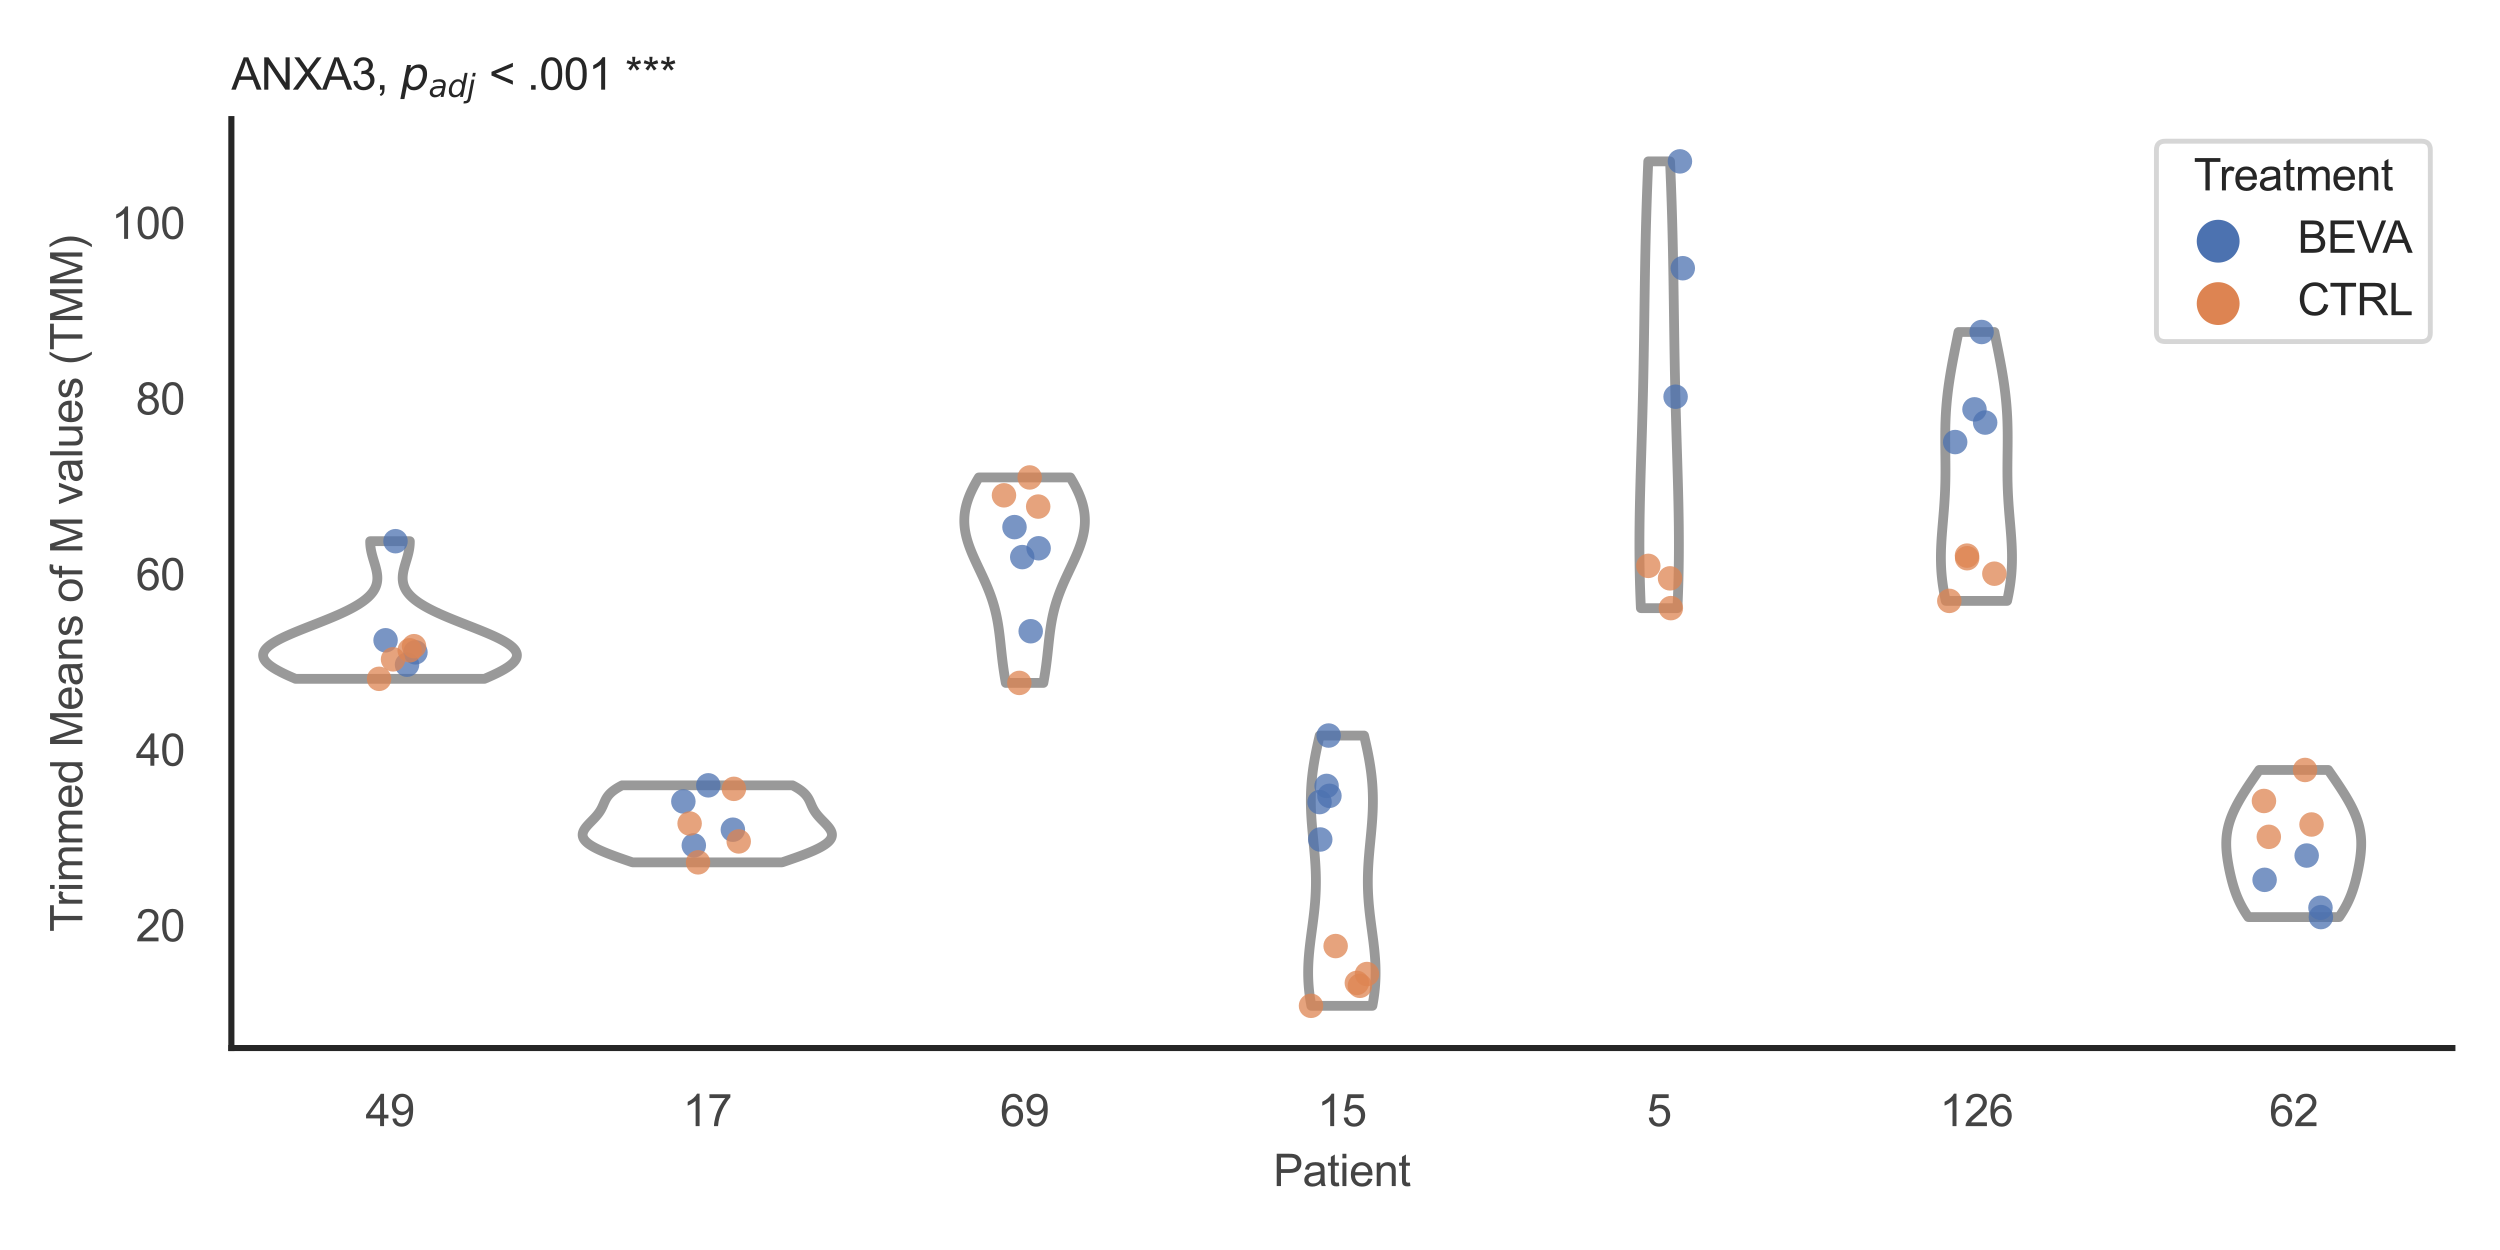 <?xml version="1.0" encoding="utf-8" standalone="no"?>
<!DOCTYPE svg PUBLIC "-//W3C//DTD SVG 1.1//EN"
  "http://www.w3.org/Graphics/SVG/1.1/DTD/svg11.dtd">
<svg xmlns:xlink="http://www.w3.org/1999/xlink" width="510.236pt" height="255.118pt" viewBox="0 0 510.236 255.118" xmlns="http://www.w3.org/2000/svg" version="1.1">
 <defs>
  <style type="text/css">*{stroke-linejoin: round; stroke-linecap: butt}</style>
 </defs>
 <g id="figure_1">
  <g id="patch_1">
   <path d="M 0 255.118 
L 510.236 255.118 
L 510.236 0 
L 0 0 
z
" style="fill: #ffffff"/>
  </g>
  <g id="axes_1">
   <g id="patch_2">
    <path d="M 47.22 213.898 
L 500.516 213.898 
L 500.516 24.32 
L 47.22 24.32 
z
" style="fill: #ffffff"/>
   </g>
   <g id="matplotlib.axis_1">
    <g id="xtick_1">
     <g id="text_1">
      <!-- 49 -->
      <g style="fill: #444444" transform="translate(74.593 229.84)scale(0.09 -0.09)">
       <defs>
        <path id="ArialMT-34" d="M 2069 0 
L 2069 1097 
L 81 1097 
L 81 1613 
L 2172 4581 
L 2631 4581 
L 2631 1613 
L 3250 1613 
L 3250 1097 
L 2631 1097 
L 2631 0 
L 2069 0 
z
M 2069 1613 
L 2069 3678 
L 634 1613 
L 2069 1613 
z
" transform="scale(0.016)"/>
        <path id="ArialMT-39" d="M 350 1059 
L 891 1109 
Q 959 728 1153 556 
Q 1347 384 1650 384 
Q 1909 384 2104 503 
Q 2300 622 2425 820 
Q 2550 1019 2634 1356 
Q 2719 1694 2719 2044 
Q 2719 2081 2716 2156 
Q 2547 1888 2255 1720 
Q 1963 1553 1622 1553 
Q 1053 1553 659 1965 
Q 266 2378 266 3053 
Q 266 3750 677 4175 
Q 1088 4600 1706 4600 
Q 2153 4600 2523 4359 
Q 2894 4119 3086 3673 
Q 3278 3228 3278 2384 
Q 3278 1506 3087 986 
Q 2897 466 2520 194 
Q 2144 -78 1638 -78 
Q 1100 -78 759 220 
Q 419 519 350 1059 
z
M 2653 3081 
Q 2653 3566 2395 3850 
Q 2138 4134 1775 4134 
Q 1400 4134 1122 3828 
Q 844 3522 844 3034 
Q 844 2597 1108 2323 
Q 1372 2050 1759 2050 
Q 2150 2050 2401 2323 
Q 2653 2597 2653 3081 
z
" transform="scale(0.016)"/>
       </defs>
       <use xlink:href="#ArialMT-34"/>
       <use xlink:href="#ArialMT-39" x="55.615"/>
      </g>
     </g>
    </g>
    <g id="xtick_2">
     <g id="text_2">
      <!-- 17 -->
      <g style="fill: #444444" transform="translate(139.35 229.84)scale(0.09 -0.09)">
       <defs>
        <path id="ArialMT-31" d="M 2384 0 
L 1822 0 
L 1822 3584 
Q 1619 3391 1289 3197 
Q 959 3003 697 2906 
L 697 3450 
Q 1169 3672 1522 3987 
Q 1875 4303 2022 4600 
L 2384 4600 
L 2384 0 
z
" transform="scale(0.016)"/>
        <path id="ArialMT-37" d="M 303 3981 
L 303 4522 
L 3269 4522 
L 3269 4084 
Q 2831 3619 2401 2847 
Q 1972 2075 1738 1259 
Q 1569 684 1522 0 
L 944 0 
Q 953 541 1156 1306 
Q 1359 2072 1739 2783 
Q 2119 3494 2547 3981 
L 303 3981 
z
" transform="scale(0.016)"/>
       </defs>
       <use xlink:href="#ArialMT-31"/>
       <use xlink:href="#ArialMT-37" x="55.615"/>
      </g>
     </g>
    </g>
    <g id="xtick_3">
     <g id="text_3">
      <!-- 69 -->
      <g style="fill: #444444" transform="translate(204.107 229.84)scale(0.09 -0.09)">
       <defs>
        <path id="ArialMT-36" d="M 3184 3459 
L 2625 3416 
Q 2550 3747 2413 3897 
Q 2184 4138 1850 4138 
Q 1581 4138 1378 3988 
Q 1113 3794 959 3422 
Q 806 3050 800 2363 
Q 1003 2672 1297 2822 
Q 1591 2972 1913 2972 
Q 2475 2972 2870 2558 
Q 3266 2144 3266 1488 
Q 3266 1056 3080 686 
Q 2894 316 2569 119 
Q 2244 -78 1831 -78 
Q 1128 -78 684 439 
Q 241 956 241 2144 
Q 241 3472 731 4075 
Q 1159 4600 1884 4600 
Q 2425 4600 2770 4297 
Q 3116 3994 3184 3459 
z
M 888 1484 
Q 888 1194 1011 928 
Q 1134 663 1356 523 
Q 1578 384 1822 384 
Q 2178 384 2434 671 
Q 2691 959 2691 1453 
Q 2691 1928 2437 2201 
Q 2184 2475 1800 2475 
Q 1419 2475 1153 2201 
Q 888 1928 888 1484 
z
" transform="scale(0.016)"/>
       </defs>
       <use xlink:href="#ArialMT-36"/>
       <use xlink:href="#ArialMT-39" x="55.615"/>
      </g>
     </g>
    </g>
    <g id="xtick_4">
     <g id="text_4">
      <!-- 15 -->
      <g style="fill: #444444" transform="translate(268.863 229.84)scale(0.09 -0.09)">
       <defs>
        <path id="ArialMT-35" d="M 266 1200 
L 856 1250 
Q 922 819 1161 601 
Q 1400 384 1738 384 
Q 2144 384 2425 690 
Q 2706 997 2706 1503 
Q 2706 1984 2436 2262 
Q 2166 2541 1728 2541 
Q 1456 2541 1237 2417 
Q 1019 2294 894 2097 
L 366 2166 
L 809 4519 
L 3088 4519 
L 3088 3981 
L 1259 3981 
L 1013 2750 
Q 1425 3038 1878 3038 
Q 2478 3038 2890 2622 
Q 3303 2206 3303 1553 
Q 3303 931 2941 478 
Q 2500 -78 1738 -78 
Q 1113 -78 717 272 
Q 322 622 266 1200 
z
" transform="scale(0.016)"/>
       </defs>
       <use xlink:href="#ArialMT-31"/>
       <use xlink:href="#ArialMT-35" x="55.615"/>
      </g>
     </g>
    </g>
    <g id="xtick_5">
     <g id="text_5">
      <!-- 5 -->
      <g style="fill: #444444" transform="translate(336.122 229.84)scale(0.09 -0.09)">
       <use xlink:href="#ArialMT-35"/>
      </g>
     </g>
    </g>
    <g id="xtick_6">
     <g id="text_6">
      <!-- 126 -->
      <g style="fill: #444444" transform="translate(395.874 229.84)scale(0.09 -0.09)">
       <defs>
        <path id="ArialMT-32" d="M 3222 541 
L 3222 0 
L 194 0 
Q 188 203 259 391 
Q 375 700 629 1000 
Q 884 1300 1366 1694 
Q 2113 2306 2375 2664 
Q 2638 3022 2638 3341 
Q 2638 3675 2398 3904 
Q 2159 4134 1775 4134 
Q 1369 4134 1125 3890 
Q 881 3647 878 3216 
L 300 3275 
Q 359 3922 746 4261 
Q 1134 4600 1788 4600 
Q 2447 4600 2831 4234 
Q 3216 3869 3216 3328 
Q 3216 3053 3103 2787 
Q 2991 2522 2730 2228 
Q 2469 1934 1863 1422 
Q 1356 997 1212 845 
Q 1069 694 975 541 
L 3222 541 
z
" transform="scale(0.016)"/>
       </defs>
       <use xlink:href="#ArialMT-31"/>
       <use xlink:href="#ArialMT-32" x="55.615"/>
       <use xlink:href="#ArialMT-36" x="111.23"/>
      </g>
     </g>
    </g>
    <g id="xtick_7">
     <g id="text_7">
      <!-- 62 -->
      <g style="fill: #444444" transform="translate(463.133 229.84)scale(0.09 -0.09)">
       <use xlink:href="#ArialMT-36"/>
       <use xlink:href="#ArialMT-32" x="55.615"/>
      </g>
     </g>
    </g>
    <g id="text_8">
     <!-- Patient -->
     <g style="fill: #444444" transform="translate(259.859 242.071)scale(0.09 -0.09)">
      <defs>
       <path id="ArialMT-50" d="M 494 0 
L 494 4581 
L 2222 4581 
Q 2678 4581 2919 4538 
Q 3256 4481 3484 4323 
Q 3713 4166 3852 3881 
Q 3991 3597 3991 3256 
Q 3991 2672 3619 2267 
Q 3247 1863 2275 1863 
L 1100 1863 
L 1100 0 
L 494 0 
z
M 1100 2403 
L 2284 2403 
Q 2872 2403 3119 2622 
Q 3366 2841 3366 3238 
Q 3366 3525 3220 3729 
Q 3075 3934 2838 4000 
Q 2684 4041 2272 4041 
L 1100 4041 
L 1100 2403 
z
" transform="scale(0.016)"/>
       <path id="ArialMT-61" d="M 2588 409 
Q 2275 144 1986 34 
Q 1697 -75 1366 -75 
Q 819 -75 525 192 
Q 231 459 231 875 
Q 231 1119 342 1320 
Q 453 1522 633 1644 
Q 813 1766 1038 1828 
Q 1203 1872 1538 1913 
Q 2219 1994 2541 2106 
Q 2544 2222 2544 2253 
Q 2544 2597 2384 2738 
Q 2169 2928 1744 2928 
Q 1347 2928 1158 2789 
Q 969 2650 878 2297 
L 328 2372 
Q 403 2725 575 2942 
Q 747 3159 1072 3276 
Q 1397 3394 1825 3394 
Q 2250 3394 2515 3294 
Q 2781 3194 2906 3042 
Q 3031 2891 3081 2659 
Q 3109 2516 3109 2141 
L 3109 1391 
Q 3109 606 3145 398 
Q 3181 191 3288 0 
L 2700 0 
Q 2613 175 2588 409 
z
M 2541 1666 
Q 2234 1541 1622 1453 
Q 1275 1403 1131 1340 
Q 988 1278 909 1158 
Q 831 1038 831 891 
Q 831 666 1001 516 
Q 1172 366 1500 366 
Q 1825 366 2078 508 
Q 2331 650 2450 897 
Q 2541 1088 2541 1459 
L 2541 1666 
z
" transform="scale(0.016)"/>
       <path id="ArialMT-74" d="M 1650 503 
L 1731 6 
Q 1494 -44 1306 -44 
Q 1000 -44 831 53 
Q 663 150 594 308 
Q 525 466 525 972 
L 525 2881 
L 113 2881 
L 113 3319 
L 525 3319 
L 525 4141 
L 1084 4478 
L 1084 3319 
L 1650 3319 
L 1650 2881 
L 1084 2881 
L 1084 941 
Q 1084 700 1114 631 
Q 1144 563 1211 522 
Q 1278 481 1403 481 
Q 1497 481 1650 503 
z
" transform="scale(0.016)"/>
       <path id="ArialMT-69" d="M 425 3934 
L 425 4581 
L 988 4581 
L 988 3934 
L 425 3934 
z
M 425 0 
L 425 3319 
L 988 3319 
L 988 0 
L 425 0 
z
" transform="scale(0.016)"/>
       <path id="ArialMT-65" d="M 2694 1069 
L 3275 997 
Q 3138 488 2766 206 
Q 2394 -75 1816 -75 
Q 1088 -75 661 373 
Q 234 822 234 1631 
Q 234 2469 665 2931 
Q 1097 3394 1784 3394 
Q 2450 3394 2872 2941 
Q 3294 2488 3294 1666 
Q 3294 1616 3291 1516 
L 816 1516 
Q 847 969 1125 678 
Q 1403 388 1819 388 
Q 2128 388 2347 550 
Q 2566 713 2694 1069 
z
M 847 1978 
L 2700 1978 
Q 2663 2397 2488 2606 
Q 2219 2931 1791 2931 
Q 1403 2931 1139 2672 
Q 875 2413 847 1978 
z
" transform="scale(0.016)"/>
       <path id="ArialMT-6e" d="M 422 0 
L 422 3319 
L 928 3319 
L 928 2847 
Q 1294 3394 1984 3394 
Q 2284 3394 2536 3286 
Q 2788 3178 2913 3003 
Q 3038 2828 3088 2588 
Q 3119 2431 3119 2041 
L 3119 0 
L 2556 0 
L 2556 2019 
Q 2556 2363 2490 2533 
Q 2425 2703 2258 2804 
Q 2091 2906 1866 2906 
Q 1506 2906 1245 2678 
Q 984 2450 984 1813 
L 984 0 
L 422 0 
z
" transform="scale(0.016)"/>
      </defs>
      <use xlink:href="#ArialMT-50"/>
      <use xlink:href="#ArialMT-61" x="66.699"/>
      <use xlink:href="#ArialMT-74" x="122.314"/>
      <use xlink:href="#ArialMT-69" x="150.098"/>
      <use xlink:href="#ArialMT-65" x="172.314"/>
      <use xlink:href="#ArialMT-6e" x="227.93"/>
      <use xlink:href="#ArialMT-74" x="283.545"/>
     </g>
    </g>
   </g>
   <g id="matplotlib.axis_2">
    <g id="ytick_1">
     <g id="text_9">
      <!-- 20 -->
      <g style="fill: #444444" transform="translate(27.71 192.118)scale(0.09 -0.09)">
       <defs>
        <path id="ArialMT-30" d="M 266 2259 
Q 266 3072 433 3567 
Q 600 4063 929 4331 
Q 1259 4600 1759 4600 
Q 2128 4600 2406 4451 
Q 2684 4303 2865 4023 
Q 3047 3744 3150 3342 
Q 3253 2941 3253 2259 
Q 3253 1453 3087 958 
Q 2922 463 2592 192 
Q 2263 -78 1759 -78 
Q 1097 -78 719 397 
Q 266 969 266 2259 
z
M 844 2259 
Q 844 1131 1108 757 
Q 1372 384 1759 384 
Q 2147 384 2411 759 
Q 2675 1134 2675 2259 
Q 2675 3391 2411 3762 
Q 2147 4134 1753 4134 
Q 1366 4134 1134 3806 
Q 844 3388 844 2259 
z
" transform="scale(0.016)"/>
       </defs>
       <use xlink:href="#ArialMT-32"/>
       <use xlink:href="#ArialMT-30" x="55.615"/>
      </g>
     </g>
    </g>
    <g id="ytick_2">
     <g id="text_10">
      <!-- 40 -->
      <g style="fill: #444444" transform="translate(27.71 156.277)scale(0.09 -0.09)">
       <use xlink:href="#ArialMT-34"/>
       <use xlink:href="#ArialMT-30" x="55.615"/>
      </g>
     </g>
    </g>
    <g id="ytick_3">
     <g id="text_11">
      <!-- 60 -->
      <g style="fill: #444444" transform="translate(27.71 120.435)scale(0.09 -0.09)">
       <use xlink:href="#ArialMT-36"/>
       <use xlink:href="#ArialMT-30" x="55.615"/>
      </g>
     </g>
    </g>
    <g id="ytick_4">
     <g id="text_12">
      <!-- 80 -->
      <g style="fill: #444444" transform="translate(27.71 84.593)scale(0.09 -0.09)">
       <defs>
        <path id="ArialMT-38" d="M 1131 2484 
Q 781 2613 612 2850 
Q 444 3088 444 3419 
Q 444 3919 803 4259 
Q 1163 4600 1759 4600 
Q 2359 4600 2725 4251 
Q 3091 3903 3091 3403 
Q 3091 3084 2923 2848 
Q 2756 2613 2416 2484 
Q 2838 2347 3058 2040 
Q 3278 1734 3278 1309 
Q 3278 722 2862 322 
Q 2447 -78 1769 -78 
Q 1091 -78 675 323 
Q 259 725 259 1325 
Q 259 1772 486 2073 
Q 713 2375 1131 2484 
z
M 1019 3438 
Q 1019 3113 1228 2906 
Q 1438 2700 1772 2700 
Q 2097 2700 2305 2904 
Q 2513 3109 2513 3406 
Q 2513 3716 2298 3927 
Q 2084 4138 1766 4138 
Q 1444 4138 1231 3931 
Q 1019 3725 1019 3438 
z
M 838 1322 
Q 838 1081 952 856 
Q 1066 631 1291 507 
Q 1516 384 1775 384 
Q 2178 384 2440 643 
Q 2703 903 2703 1303 
Q 2703 1709 2433 1975 
Q 2163 2241 1756 2241 
Q 1359 2241 1098 1978 
Q 838 1716 838 1322 
z
" transform="scale(0.016)"/>
       </defs>
       <use xlink:href="#ArialMT-38"/>
       <use xlink:href="#ArialMT-30" x="55.615"/>
      </g>
     </g>
    </g>
    <g id="ytick_5">
     <g id="text_13">
      <!-- 100 -->
      <g style="fill: #444444" transform="translate(22.705 48.751)scale(0.09 -0.09)">
       <use xlink:href="#ArialMT-31"/>
       <use xlink:href="#ArialMT-30" x="55.615"/>
       <use xlink:href="#ArialMT-30" x="111.23"/>
      </g>
     </g>
    </g>
    <g id="text_14">
     <!-- Trimmed Means of M values (TMM) -->
     <g style="fill: #444444" transform="translate(16.811 190.195)rotate(-90)scale(0.09 -0.09)">
      <defs>
       <path id="ArialMT-54" d="M 1659 0 
L 1659 4041 
L 150 4041 
L 150 4581 
L 3781 4581 
L 3781 4041 
L 2266 4041 
L 2266 0 
L 1659 0 
z
" transform="scale(0.016)"/>
       <path id="ArialMT-72" d="M 416 0 
L 416 3319 
L 922 3319 
L 922 2816 
Q 1116 3169 1280 3281 
Q 1444 3394 1641 3394 
Q 1925 3394 2219 3213 
L 2025 2691 
Q 1819 2813 1613 2813 
Q 1428 2813 1281 2702 
Q 1134 2591 1072 2394 
Q 978 2094 978 1738 
L 978 0 
L 416 0 
z
" transform="scale(0.016)"/>
       <path id="ArialMT-6d" d="M 422 0 
L 422 3319 
L 925 3319 
L 925 2853 
Q 1081 3097 1340 3245 
Q 1600 3394 1931 3394 
Q 2300 3394 2536 3241 
Q 2772 3088 2869 2813 
Q 3263 3394 3894 3394 
Q 4388 3394 4653 3120 
Q 4919 2847 4919 2278 
L 4919 0 
L 4359 0 
L 4359 2091 
Q 4359 2428 4304 2576 
Q 4250 2725 4106 2815 
Q 3963 2906 3769 2906 
Q 3419 2906 3187 2673 
Q 2956 2441 2956 1928 
L 2956 0 
L 2394 0 
L 2394 2156 
Q 2394 2531 2256 2718 
Q 2119 2906 1806 2906 
Q 1569 2906 1367 2781 
Q 1166 2656 1075 2415 
Q 984 2175 984 1722 
L 984 0 
L 422 0 
z
" transform="scale(0.016)"/>
       <path id="ArialMT-64" d="M 2575 0 
L 2575 419 
Q 2259 -75 1647 -75 
Q 1250 -75 917 144 
Q 584 363 401 755 
Q 219 1147 219 1656 
Q 219 2153 384 2558 
Q 550 2963 881 3178 
Q 1213 3394 1622 3394 
Q 1922 3394 2156 3267 
Q 2391 3141 2538 2938 
L 2538 4581 
L 3097 4581 
L 3097 0 
L 2575 0 
z
M 797 1656 
Q 797 1019 1065 703 
Q 1334 388 1700 388 
Q 2069 388 2326 689 
Q 2584 991 2584 1609 
Q 2584 2291 2321 2609 
Q 2059 2928 1675 2928 
Q 1300 2928 1048 2622 
Q 797 2316 797 1656 
z
" transform="scale(0.016)"/>
       <path id="ArialMT-20" transform="scale(0.016)"/>
       <path id="ArialMT-4d" d="M 475 0 
L 475 4581 
L 1388 4581 
L 2472 1338 
Q 2622 884 2691 659 
Q 2769 909 2934 1394 
L 4031 4581 
L 4847 4581 
L 4847 0 
L 4263 0 
L 4263 3834 
L 2931 0 
L 2384 0 
L 1059 3900 
L 1059 0 
L 475 0 
z
" transform="scale(0.016)"/>
       <path id="ArialMT-73" d="M 197 991 
L 753 1078 
Q 800 744 1014 566 
Q 1228 388 1613 388 
Q 2000 388 2187 545 
Q 2375 703 2375 916 
Q 2375 1106 2209 1216 
Q 2094 1291 1634 1406 
Q 1016 1563 777 1677 
Q 538 1791 414 1992 
Q 291 2194 291 2438 
Q 291 2659 392 2848 
Q 494 3038 669 3163 
Q 800 3259 1026 3326 
Q 1253 3394 1513 3394 
Q 1903 3394 2198 3281 
Q 2494 3169 2634 2976 
Q 2775 2784 2828 2463 
L 2278 2388 
Q 2241 2644 2061 2787 
Q 1881 2931 1553 2931 
Q 1166 2931 1000 2803 
Q 834 2675 834 2503 
Q 834 2394 903 2306 
Q 972 2216 1119 2156 
Q 1203 2125 1616 2013 
Q 2213 1853 2448 1751 
Q 2684 1650 2818 1456 
Q 2953 1263 2953 975 
Q 2953 694 2789 445 
Q 2625 197 2315 61 
Q 2006 -75 1616 -75 
Q 969 -75 630 194 
Q 291 463 197 991 
z
" transform="scale(0.016)"/>
       <path id="ArialMT-6f" d="M 213 1659 
Q 213 2581 725 3025 
Q 1153 3394 1769 3394 
Q 2453 3394 2887 2945 
Q 3322 2497 3322 1706 
Q 3322 1066 3130 698 
Q 2938 331 2570 128 
Q 2203 -75 1769 -75 
Q 1072 -75 642 372 
Q 213 819 213 1659 
z
M 791 1659 
Q 791 1022 1069 705 
Q 1347 388 1769 388 
Q 2188 388 2466 706 
Q 2744 1025 2744 1678 
Q 2744 2294 2464 2611 
Q 2184 2928 1769 2928 
Q 1347 2928 1069 2612 
Q 791 2297 791 1659 
z
" transform="scale(0.016)"/>
       <path id="ArialMT-66" d="M 556 0 
L 556 2881 
L 59 2881 
L 59 3319 
L 556 3319 
L 556 3672 
Q 556 4006 616 4169 
Q 697 4388 901 4523 
Q 1106 4659 1475 4659 
Q 1713 4659 2000 4603 
L 1916 4113 
Q 1741 4144 1584 4144 
Q 1328 4144 1222 4034 
Q 1116 3925 1116 3625 
L 1116 3319 
L 1763 3319 
L 1763 2881 
L 1116 2881 
L 1116 0 
L 556 0 
z
" transform="scale(0.016)"/>
       <path id="ArialMT-76" d="M 1344 0 
L 81 3319 
L 675 3319 
L 1388 1331 
Q 1503 1009 1600 663 
Q 1675 925 1809 1294 
L 2547 3319 
L 3125 3319 
L 1869 0 
L 1344 0 
z
" transform="scale(0.016)"/>
       <path id="ArialMT-6c" d="M 409 0 
L 409 4581 
L 972 4581 
L 972 0 
L 409 0 
z
" transform="scale(0.016)"/>
       <path id="ArialMT-75" d="M 2597 0 
L 2597 488 
Q 2209 -75 1544 -75 
Q 1250 -75 995 37 
Q 741 150 617 320 
Q 494 491 444 738 
Q 409 903 409 1263 
L 409 3319 
L 972 3319 
L 972 1478 
Q 972 1038 1006 884 
Q 1059 663 1231 536 
Q 1403 409 1656 409 
Q 1909 409 2131 539 
Q 2353 669 2445 892 
Q 2538 1116 2538 1541 
L 2538 3319 
L 3100 3319 
L 3100 0 
L 2597 0 
z
" transform="scale(0.016)"/>
       <path id="ArialMT-28" d="M 1497 -1347 
Q 1031 -759 709 28 
Q 388 816 388 1659 
Q 388 2403 628 3084 
Q 909 3875 1497 4659 
L 1900 4659 
Q 1522 4009 1400 3731 
Q 1209 3300 1100 2831 
Q 966 2247 966 1656 
Q 966 153 1900 -1347 
L 1497 -1347 
z
" transform="scale(0.016)"/>
       <path id="ArialMT-29" d="M 791 -1347 
L 388 -1347 
Q 1322 153 1322 1656 
Q 1322 2244 1188 2822 
Q 1081 3291 891 3722 
Q 769 4003 388 4659 
L 791 4659 
Q 1378 3875 1659 3084 
Q 1900 2403 1900 1659 
Q 1900 816 1576 28 
Q 1253 -759 791 -1347 
z
" transform="scale(0.016)"/>
      </defs>
      <use xlink:href="#ArialMT-54"/>
      <use xlink:href="#ArialMT-72" x="57.334"/>
      <use xlink:href="#ArialMT-69" x="90.635"/>
      <use xlink:href="#ArialMT-6d" x="112.852"/>
      <use xlink:href="#ArialMT-6d" x="196.152"/>
      <use xlink:href="#ArialMT-65" x="279.453"/>
      <use xlink:href="#ArialMT-64" x="335.068"/>
      <use xlink:href="#ArialMT-20" x="390.684"/>
      <use xlink:href="#ArialMT-4d" x="418.467"/>
      <use xlink:href="#ArialMT-65" x="501.768"/>
      <use xlink:href="#ArialMT-61" x="557.383"/>
      <use xlink:href="#ArialMT-6e" x="612.998"/>
      <use xlink:href="#ArialMT-73" x="668.613"/>
      <use xlink:href="#ArialMT-20" x="718.613"/>
      <use xlink:href="#ArialMT-6f" x="746.396"/>
      <use xlink:href="#ArialMT-66" x="802.012"/>
      <use xlink:href="#ArialMT-20" x="829.795"/>
      <use xlink:href="#ArialMT-4d" x="857.578"/>
      <use xlink:href="#ArialMT-20" x="940.879"/>
      <use xlink:href="#ArialMT-76" x="968.662"/>
      <use xlink:href="#ArialMT-61" x="1018.662"/>
      <use xlink:href="#ArialMT-6c" x="1074.277"/>
      <use xlink:href="#ArialMT-75" x="1096.494"/>
      <use xlink:href="#ArialMT-65" x="1152.109"/>
      <use xlink:href="#ArialMT-73" x="1207.725"/>
      <use xlink:href="#ArialMT-20" x="1257.725"/>
      <use xlink:href="#ArialMT-28" x="1285.508"/>
      <use xlink:href="#ArialMT-54" x="1318.809"/>
      <use xlink:href="#ArialMT-4d" x="1379.893"/>
      <use xlink:href="#ArialMT-4d" x="1463.193"/>
      <use xlink:href="#ArialMT-29" x="1546.494"/>
     </g>
    </g>
   </g>
   <g id="PolyCollection_1">
    <defs>
     <path id="m4fce58efbb" d="M 98.875 -116.572 
L 60.321 -116.572 
L 59.662 -116.856 
L 59.021 -117.139 
L 58.403 -117.423 
L 57.81 -117.707 
L 57.246 -117.991 
L 56.714 -118.275 
L 56.216 -118.558 
L 55.756 -118.842 
L 55.337 -119.126 
L 54.96 -119.41 
L 54.63 -119.693 
L 54.346 -119.977 
L 54.112 -120.261 
L 53.929 -120.545 
L 53.798 -120.828 
L 53.72 -121.112 
L 53.696 -121.396 
L 53.725 -121.68 
L 53.809 -121.963 
L 53.946 -122.247 
L 54.136 -122.531 
L 54.378 -122.815 
L 54.67 -123.098 
L 55.011 -123.382 
L 55.399 -123.666 
L 55.831 -123.95 
L 56.305 -124.233 
L 56.818 -124.517 
L 57.367 -124.801 
L 57.949 -125.085 
L 58.562 -125.368 
L 59.2 -125.652 
L 59.861 -125.936 
L 60.542 -126.22 
L 61.239 -126.503 
L 61.947 -126.787 
L 62.665 -127.071 
L 63.387 -127.355 
L 64.112 -127.638 
L 64.835 -127.922 
L 65.553 -128.206 
L 66.264 -128.49 
L 66.964 -128.773 
L 67.651 -129.057 
L 68.322 -129.341 
L 68.976 -129.625 
L 69.61 -129.908 
L 70.222 -130.192 
L 70.81 -130.476 
L 71.374 -130.76 
L 71.913 -131.043 
L 72.424 -131.327 
L 72.908 -131.611 
L 73.363 -131.895 
L 73.79 -132.178 
L 74.189 -132.462 
L 74.558 -132.746 
L 74.899 -133.03 
L 75.212 -133.313 
L 75.497 -133.597 
L 75.754 -133.881 
L 75.985 -134.165 
L 76.189 -134.448 
L 76.368 -134.732 
L 76.523 -135.016 
L 76.655 -135.3 
L 76.764 -135.584 
L 76.852 -135.867 
L 76.92 -136.151 
L 76.969 -136.435 
L 77.001 -136.719 
L 77.015 -137.002 
L 77.015 -137.286 
L 77 -137.57 
L 76.973 -137.854 
L 76.935 -138.137 
L 76.886 -138.421 
L 76.828 -138.705 
L 76.762 -138.989 
L 76.691 -139.272 
L 76.614 -139.556 
L 76.533 -139.84 
L 76.449 -140.124 
L 76.364 -140.407 
L 76.278 -140.691 
L 76.193 -140.975 
L 76.11 -141.259 
L 76.03 -141.542 
L 75.953 -141.826 
L 75.881 -142.11 
L 75.814 -142.394 
L 75.754 -142.677 
L 75.7 -142.961 
L 75.654 -143.245 
L 75.616 -143.529 
L 75.587 -143.812 
L 75.566 -144.096 
L 75.555 -144.38 
L 75.553 -144.664 
L 83.644 -144.664 
L 83.644 -144.664 
L 83.642 -144.38 
L 83.63 -144.096 
L 83.61 -143.812 
L 83.58 -143.529 
L 83.542 -143.245 
L 83.496 -142.961 
L 83.443 -142.677 
L 83.382 -142.394 
L 83.316 -142.11 
L 83.244 -141.826 
L 83.167 -141.542 
L 83.086 -141.259 
L 83.003 -140.975 
L 82.918 -140.691 
L 82.833 -140.407 
L 82.748 -140.124 
L 82.664 -139.84 
L 82.583 -139.556 
L 82.506 -139.272 
L 82.434 -138.989 
L 82.369 -138.705 
L 82.311 -138.421 
L 82.262 -138.137 
L 82.223 -137.854 
L 82.196 -137.57 
L 82.182 -137.286 
L 82.181 -137.002 
L 82.196 -136.719 
L 82.227 -136.435 
L 82.276 -136.151 
L 82.344 -135.867 
L 82.432 -135.584 
L 82.542 -135.3 
L 82.673 -135.016 
L 82.828 -134.732 
L 83.007 -134.448 
L 83.212 -134.165 
L 83.442 -133.881 
L 83.7 -133.597 
L 83.984 -133.313 
L 84.297 -133.03 
L 84.638 -132.746 
L 85.008 -132.462 
L 85.406 -132.178 
L 85.833 -131.895 
L 86.289 -131.611 
L 86.773 -131.327 
L 87.284 -131.043 
L 87.822 -130.76 
L 88.386 -130.476 
L 88.975 -130.192 
L 89.587 -129.908 
L 90.221 -129.625 
L 90.874 -129.341 
L 91.546 -129.057 
L 92.233 -128.773 
L 92.933 -128.49 
L 93.644 -128.206 
L 94.362 -127.922 
L 95.085 -127.638 
L 95.809 -127.355 
L 96.532 -127.071 
L 97.249 -126.787 
L 97.958 -126.503 
L 98.654 -126.22 
L 99.335 -125.936 
L 99.997 -125.652 
L 100.635 -125.368 
L 101.247 -125.085 
L 101.83 -124.801 
L 102.379 -124.517 
L 102.892 -124.233 
L 103.366 -123.95 
L 103.798 -123.666 
L 104.185 -123.382 
L 104.526 -123.098 
L 104.818 -122.815 
L 105.06 -122.531 
L 105.25 -122.247 
L 105.388 -121.963 
L 105.471 -121.68 
L 105.501 -121.396 
L 105.477 -121.112 
L 105.399 -120.828 
L 105.268 -120.545 
L 105.084 -120.261 
L 104.85 -119.977 
L 104.567 -119.693 
L 104.236 -119.41 
L 103.86 -119.126 
L 103.44 -118.842 
L 102.981 -118.558 
L 102.483 -118.275 
L 101.951 -117.991 
L 101.386 -117.707 
L 100.794 -117.423 
L 100.175 -117.139 
L 99.535 -116.856 
L 98.875 -116.572 
z
" style="stroke: #999999; stroke-width: 2"/>
    </defs>
    <g clip-path="url(#p46fc27fb0d)">
     <use xlink:href="#m4fce58efbb" x="0" y="255.118" style="fill: #ffffff; stroke: #999999; stroke-width: 2"/>
    </g>
   </g>
   <g id="PolyCollection_2">
    <defs>
     <path id="ma05c1a42a4" d="M 159.627 -79.119 
L 129.083 -79.119 
L 128.617 -79.278 
L 128.153 -79.436 
L 127.691 -79.595 
L 127.233 -79.754 
L 126.779 -79.913 
L 126.331 -80.071 
L 125.888 -80.23 
L 125.453 -80.389 
L 125.025 -80.548 
L 124.605 -80.707 
L 124.196 -80.865 
L 123.796 -81.024 
L 123.408 -81.183 
L 123.032 -81.342 
L 122.669 -81.5 
L 122.319 -81.659 
L 121.984 -81.818 
L 121.663 -81.977 
L 121.358 -82.135 
L 121.07 -82.294 
L 120.798 -82.453 
L 120.543 -82.612 
L 120.306 -82.77 
L 120.087 -82.929 
L 119.887 -83.088 
L 119.705 -83.247 
L 119.542 -83.405 
L 119.398 -83.564 
L 119.273 -83.723 
L 119.167 -83.882 
L 119.079 -84.04 
L 119.011 -84.199 
L 118.96 -84.358 
L 118.927 -84.517 
L 118.912 -84.675 
L 118.914 -84.834 
L 118.932 -84.993 
L 118.966 -85.152 
L 119.014 -85.31 
L 119.077 -85.469 
L 119.153 -85.628 
L 119.242 -85.787 
L 119.341 -85.945 
L 119.452 -86.104 
L 119.571 -86.263 
L 119.699 -86.422 
L 119.834 -86.58 
L 119.975 -86.739 
L 120.121 -86.898 
L 120.271 -87.057 
L 120.424 -87.216 
L 120.579 -87.374 
L 120.734 -87.533 
L 120.889 -87.692 
L 121.044 -87.851 
L 121.196 -88.009 
L 121.345 -88.168 
L 121.491 -88.327 
L 121.633 -88.486 
L 121.77 -88.644 
L 121.902 -88.803 
L 122.029 -88.962 
L 122.15 -89.121 
L 122.265 -89.279 
L 122.374 -89.438 
L 122.477 -89.597 
L 122.574 -89.756 
L 122.666 -89.914 
L 122.752 -90.073 
L 122.834 -90.232 
L 122.912 -90.391 
L 122.987 -90.549 
L 123.058 -90.708 
L 123.128 -90.867 
L 123.197 -91.026 
L 123.265 -91.184 
L 123.334 -91.343 
L 123.405 -91.502 
L 123.479 -91.661 
L 123.557 -91.819 
L 123.639 -91.978 
L 123.728 -92.137 
L 123.824 -92.296 
L 123.928 -92.454 
L 124.04 -92.613 
L 124.163 -92.772 
L 124.297 -92.931 
L 124.443 -93.089 
L 124.6 -93.248 
L 124.772 -93.407 
L 124.956 -93.566 
L 125.155 -93.725 
L 125.369 -93.883 
L 125.597 -94.042 
L 125.84 -94.201 
L 126.099 -94.36 
L 126.372 -94.518 
L 126.661 -94.677 
L 126.964 -94.836 
L 161.746 -94.836 
L 161.746 -94.836 
L 162.049 -94.677 
L 162.338 -94.518 
L 162.611 -94.36 
L 162.87 -94.201 
L 163.113 -94.042 
L 163.341 -93.883 
L 163.555 -93.725 
L 163.754 -93.566 
L 163.938 -93.407 
L 164.109 -93.248 
L 164.267 -93.089 
L 164.413 -92.931 
L 164.546 -92.772 
L 164.669 -92.613 
L 164.782 -92.454 
L 164.886 -92.296 
L 164.982 -92.137 
L 165.07 -91.978 
L 165.153 -91.819 
L 165.231 -91.661 
L 165.305 -91.502 
L 165.376 -91.343 
L 165.445 -91.184 
L 165.513 -91.026 
L 165.582 -90.867 
L 165.651 -90.708 
L 165.723 -90.549 
L 165.797 -90.391 
L 165.875 -90.232 
L 165.957 -90.073 
L 166.044 -89.914 
L 166.136 -89.756 
L 166.233 -89.597 
L 166.336 -89.438 
L 166.445 -89.279 
L 166.56 -89.121 
L 166.681 -88.962 
L 166.808 -88.803 
L 166.94 -88.644 
L 167.077 -88.486 
L 167.219 -88.327 
L 167.365 -88.168 
L 167.514 -88.009 
L 167.666 -87.851 
L 167.82 -87.692 
L 167.976 -87.533 
L 168.131 -87.374 
L 168.286 -87.216 
L 168.439 -87.057 
L 168.589 -86.898 
L 168.735 -86.739 
L 168.876 -86.58 
L 169.011 -86.422 
L 169.139 -86.263 
L 169.258 -86.104 
L 169.368 -85.945 
L 169.468 -85.787 
L 169.557 -85.628 
L 169.633 -85.469 
L 169.695 -85.31 
L 169.744 -85.152 
L 169.778 -84.993 
L 169.796 -84.834 
L 169.798 -84.675 
L 169.782 -84.517 
L 169.75 -84.358 
L 169.699 -84.199 
L 169.63 -84.04 
L 169.543 -83.882 
L 169.437 -83.723 
L 169.312 -83.564 
L 169.168 -83.405 
L 169.005 -83.247 
L 168.823 -83.088 
L 168.622 -82.929 
L 168.404 -82.77 
L 168.167 -82.612 
L 167.912 -82.453 
L 167.64 -82.294 
L 167.351 -82.135 
L 167.047 -81.977 
L 166.726 -81.818 
L 166.391 -81.659 
L 166.041 -81.5 
L 165.678 -81.342 
L 165.301 -81.183 
L 164.913 -81.024 
L 164.514 -80.865 
L 164.104 -80.707 
L 163.685 -80.548 
L 163.257 -80.389 
L 162.822 -80.23 
L 162.379 -80.071 
L 161.93 -79.913 
L 161.477 -79.754 
L 161.019 -79.595 
L 160.557 -79.436 
L 160.093 -79.278 
L 159.627 -79.119 
z
" style="stroke: #999999; stroke-width: 2"/>
    </defs>
    <g clip-path="url(#p46fc27fb0d)">
     <use xlink:href="#ma05c1a42a4" x="0" y="255.118" style="fill: #ffffff; stroke: #999999; stroke-width: 2"/>
    </g>
   </g>
   <g id="PolyCollection_3">
    <defs>
     <path id="m711a1b09c2" d="M 212.943 -115.738 
L 205.28 -115.738 
L 205.202 -116.162 
L 205.128 -116.585 
L 205.056 -117.009 
L 204.987 -117.432 
L 204.92 -117.856 
L 204.856 -118.279 
L 204.795 -118.703 
L 204.736 -119.127 
L 204.68 -119.55 
L 204.626 -119.974 
L 204.574 -120.397 
L 204.524 -120.821 
L 204.475 -121.244 
L 204.428 -121.668 
L 204.382 -122.092 
L 204.336 -122.515 
L 204.291 -122.939 
L 204.246 -123.362 
L 204.201 -123.786 
L 204.155 -124.209 
L 204.108 -124.633 
L 204.059 -125.057 
L 204.009 -125.48 
L 203.956 -125.904 
L 203.9 -126.327 
L 203.842 -126.751 
L 203.779 -127.174 
L 203.713 -127.598 
L 203.642 -128.021 
L 203.567 -128.445 
L 203.487 -128.869 
L 203.401 -129.292 
L 203.31 -129.716 
L 203.212 -130.139 
L 203.109 -130.563 
L 202.999 -130.986 
L 202.883 -131.41 
L 202.76 -131.834 
L 202.631 -132.257 
L 202.495 -132.681 
L 202.352 -133.104 
L 202.203 -133.528 
L 202.047 -133.951 
L 201.886 -134.375 
L 201.719 -134.799 
L 201.546 -135.222 
L 201.368 -135.646 
L 201.185 -136.069 
L 200.998 -136.493 
L 200.807 -136.916 
L 200.613 -137.34 
L 200.416 -137.764 
L 200.217 -138.187 
L 200.018 -138.611 
L 199.817 -139.034 
L 199.617 -139.458 
L 199.417 -139.881 
L 199.22 -140.305 
L 199.025 -140.728 
L 198.833 -141.152 
L 198.645 -141.576 
L 198.462 -141.999 
L 198.285 -142.423 
L 198.115 -142.846 
L 197.952 -143.27 
L 197.797 -143.693 
L 197.651 -144.117 
L 197.514 -144.541 
L 197.388 -144.964 
L 197.272 -145.388 
L 197.168 -145.811 
L 197.077 -146.235 
L 196.997 -146.658 
L 196.931 -147.082 
L 196.879 -147.506 
L 196.84 -147.929 
L 196.815 -148.353 
L 196.805 -148.776 
L 196.81 -149.2 
L 196.829 -149.623 
L 196.863 -150.047 
L 196.912 -150.471 
L 196.976 -150.894 
L 197.055 -151.318 
L 197.148 -151.741 
L 197.256 -152.165 
L 197.378 -152.588 
L 197.513 -153.012 
L 197.662 -153.435 
L 197.824 -153.859 
L 197.998 -154.283 
L 198.184 -154.706 
L 198.382 -155.13 
L 198.59 -155.553 
L 198.808 -155.977 
L 199.036 -156.4 
L 199.272 -156.824 
L 199.516 -157.248 
L 199.767 -157.671 
L 218.456 -157.671 
L 218.456 -157.671 
L 218.707 -157.248 
L 218.951 -156.824 
L 219.187 -156.4 
L 219.415 -155.977 
L 219.633 -155.553 
L 219.841 -155.13 
L 220.039 -154.706 
L 220.225 -154.283 
L 220.399 -153.859 
L 220.561 -153.435 
L 220.71 -153.012 
L 220.845 -152.588 
L 220.967 -152.165 
L 221.075 -151.741 
L 221.168 -151.318 
L 221.247 -150.894 
L 221.311 -150.471 
L 221.36 -150.047 
L 221.394 -149.623 
L 221.413 -149.2 
L 221.418 -148.776 
L 221.408 -148.353 
L 221.383 -147.929 
L 221.344 -147.506 
L 221.292 -147.082 
L 221.226 -146.658 
L 221.146 -146.235 
L 221.055 -145.811 
L 220.951 -145.388 
L 220.835 -144.964 
L 220.709 -144.541 
L 220.572 -144.117 
L 220.426 -143.693 
L 220.271 -143.27 
L 220.108 -142.846 
L 219.938 -142.423 
L 219.761 -141.999 
L 219.578 -141.576 
L 219.39 -141.152 
L 219.198 -140.728 
L 219.003 -140.305 
L 218.806 -139.881 
L 218.606 -139.458 
L 218.406 -139.034 
L 218.205 -138.611 
L 218.006 -138.187 
L 217.807 -137.764 
L 217.61 -137.34 
L 217.416 -136.916 
L 217.225 -136.493 
L 217.038 -136.069 
L 216.855 -135.646 
L 216.677 -135.222 
L 216.504 -134.799 
L 216.337 -134.375 
L 216.176 -133.951 
L 216.02 -133.528 
L 215.871 -133.104 
L 215.728 -132.681 
L 215.592 -132.257 
L 215.463 -131.834 
L 215.34 -131.41 
L 215.224 -130.986 
L 215.114 -130.563 
L 215.011 -130.139 
L 214.913 -129.716 
L 214.822 -129.292 
L 214.736 -128.869 
L 214.656 -128.445 
L 214.581 -128.021 
L 214.51 -127.598 
L 214.444 -127.174 
L 214.381 -126.751 
L 214.323 -126.327 
L 214.267 -125.904 
L 214.214 -125.48 
L 214.164 -125.057 
L 214.115 -124.633 
L 214.068 -124.209 
L 214.022 -123.786 
L 213.977 -123.362 
L 213.932 -122.939 
L 213.887 -122.515 
L 213.841 -122.092 
L 213.795 -121.668 
L 213.748 -121.244 
L 213.699 -120.821 
L 213.649 -120.397 
L 213.597 -119.974 
L 213.543 -119.55 
L 213.487 -119.127 
L 213.428 -118.703 
L 213.367 -118.279 
L 213.303 -117.856 
L 213.236 -117.432 
L 213.167 -117.009 
L 213.095 -116.585 
L 213.021 -116.162 
L 212.943 -115.738 
z
" style="stroke: #999999; stroke-width: 2"/>
    </defs>
    <g clip-path="url(#p46fc27fb0d)">
     <use xlink:href="#m711a1b09c2" x="0" y="255.118" style="fill: #ffffff; stroke: #999999; stroke-width: 2"/>
    </g>
   </g>
   <g id="PolyCollection_4">
    <defs>
     <path id="m5e9af86aff" d="M 280.096 -49.837 
L 267.64 -49.837 
L 267.538 -50.394 
L 267.445 -50.952 
L 267.359 -51.509 
L 267.282 -52.066 
L 267.213 -52.623 
L 267.154 -53.18 
L 267.103 -53.737 
L 267.062 -54.295 
L 267.03 -54.852 
L 267.007 -55.409 
L 266.992 -55.966 
L 266.987 -56.523 
L 266.99 -57.081 
L 267.001 -57.638 
L 267.02 -58.195 
L 267.047 -58.752 
L 267.08 -59.309 
L 267.121 -59.867 
L 267.167 -60.424 
L 267.22 -60.981 
L 267.277 -61.538 
L 267.338 -62.095 
L 267.404 -62.652 
L 267.472 -63.21 
L 267.543 -63.767 
L 267.616 -64.324 
L 267.69 -64.881 
L 267.765 -65.438 
L 267.839 -65.996 
L 267.912 -66.553 
L 267.984 -67.11 
L 268.054 -67.667 
L 268.122 -68.224 
L 268.186 -68.781 
L 268.247 -69.339 
L 268.303 -69.896 
L 268.355 -70.453 
L 268.402 -71.01 
L 268.444 -71.567 
L 268.48 -72.125 
L 268.51 -72.682 
L 268.535 -73.239 
L 268.553 -73.796 
L 268.565 -74.353 
L 268.571 -74.91 
L 268.571 -75.468 
L 268.565 -76.025 
L 268.554 -76.582 
L 268.536 -77.139 
L 268.514 -77.696 
L 268.486 -78.254 
L 268.453 -78.811 
L 268.416 -79.368 
L 268.376 -79.925 
L 268.332 -80.482 
L 268.284 -81.04 
L 268.235 -81.597 
L 268.183 -82.154 
L 268.13 -82.711 
L 268.076 -83.268 
L 268.022 -83.825 
L 267.968 -84.383 
L 267.916 -84.94 
L 267.864 -85.497 
L 267.814 -86.054 
L 267.767 -86.611 
L 267.723 -87.169 
L 267.683 -87.726 
L 267.646 -88.283 
L 267.614 -88.84 
L 267.587 -89.397 
L 267.565 -89.954 
L 267.549 -90.512 
L 267.539 -91.069 
L 267.535 -91.626 
L 267.537 -92.183 
L 267.546 -92.74 
L 267.562 -93.298 
L 267.584 -93.855 
L 267.614 -94.412 
L 267.651 -94.969 
L 267.694 -95.526 
L 267.745 -96.084 
L 267.803 -96.641 
L 267.867 -97.198 
L 267.938 -97.755 
L 268.015 -98.312 
L 268.098 -98.869 
L 268.188 -99.427 
L 268.283 -99.984 
L 268.383 -100.541 
L 268.489 -101.098 
L 268.599 -101.655 
L 268.714 -102.213 
L 268.832 -102.77 
L 268.954 -103.327 
L 269.08 -103.884 
L 269.208 -104.441 
L 269.338 -104.998 
L 278.398 -104.998 
L 278.398 -104.998 
L 278.528 -104.441 
L 278.657 -103.884 
L 278.782 -103.327 
L 278.904 -102.77 
L 279.023 -102.213 
L 279.137 -101.655 
L 279.247 -101.098 
L 279.353 -100.541 
L 279.453 -99.984 
L 279.548 -99.427 
L 279.638 -98.869 
L 279.721 -98.312 
L 279.799 -97.755 
L 279.869 -97.198 
L 279.934 -96.641 
L 279.991 -96.084 
L 280.042 -95.526 
L 280.085 -94.969 
L 280.122 -94.412 
L 280.152 -93.855 
L 280.174 -93.298 
L 280.19 -92.74 
L 280.199 -92.183 
L 280.201 -91.626 
L 280.197 -91.069 
L 280.187 -90.512 
L 280.171 -89.954 
L 280.149 -89.397 
L 280.122 -88.84 
L 280.09 -88.283 
L 280.053 -87.726 
L 280.013 -87.169 
L 279.969 -86.611 
L 279.922 -86.054 
L 279.872 -85.497 
L 279.821 -84.94 
L 279.768 -84.383 
L 279.714 -83.825 
L 279.66 -83.268 
L 279.606 -82.711 
L 279.553 -82.154 
L 279.501 -81.597 
L 279.452 -81.04 
L 279.405 -80.482 
L 279.36 -79.925 
L 279.32 -79.368 
L 279.283 -78.811 
L 279.25 -78.254 
L 279.223 -77.696 
L 279.2 -77.139 
L 279.183 -76.582 
L 279.171 -76.025 
L 279.165 -75.468 
L 279.165 -74.91 
L 279.171 -74.353 
L 279.183 -73.796 
L 279.202 -73.239 
L 279.226 -72.682 
L 279.256 -72.125 
L 279.293 -71.567 
L 279.334 -71.01 
L 279.381 -70.453 
L 279.433 -69.896 
L 279.49 -69.339 
L 279.55 -68.781 
L 279.614 -68.224 
L 279.682 -67.667 
L 279.752 -67.11 
L 279.824 -66.553 
L 279.897 -65.996 
L 279.972 -65.438 
L 280.046 -64.881 
L 280.12 -64.324 
L 280.193 -63.767 
L 280.264 -63.21 
L 280.333 -62.652 
L 280.398 -62.095 
L 280.46 -61.538 
L 280.517 -60.981 
L 280.569 -60.424 
L 280.615 -59.867 
L 280.656 -59.309 
L 280.69 -58.752 
L 280.716 -58.195 
L 280.735 -57.638 
L 280.747 -57.081 
L 280.749 -56.523 
L 280.744 -55.966 
L 280.73 -55.409 
L 280.706 -54.852 
L 280.674 -54.295 
L 280.633 -53.737 
L 280.582 -53.18 
L 280.523 -52.623 
L 280.454 -52.066 
L 280.377 -51.509 
L 280.292 -50.952 
L 280.198 -50.394 
L 280.096 -49.837 
z
" style="stroke: #999999; stroke-width: 2"/>
    </defs>
    <g clip-path="url(#p46fc27fb0d)">
     <use xlink:href="#m5e9af86aff" x="0" y="255.118" style="fill: #ffffff; stroke: #999999; stroke-width: 2"/>
    </g>
   </g>
   <g id="PolyCollection_5">
    <defs>
     <path id="m6737f3f2fd" d="M 342.355 -131.001 
L 334.894 -131.001 
L 334.853 -131.922 
L 334.815 -132.843 
L 334.78 -133.764 
L 334.748 -134.685 
L 334.719 -135.606 
L 334.693 -136.527 
L 334.671 -137.448 
L 334.652 -138.369 
L 334.635 -139.29 
L 334.622 -140.211 
L 334.612 -141.132 
L 334.604 -142.053 
L 334.6 -142.974 
L 334.598 -143.895 
L 334.599 -144.816 
L 334.603 -145.737 
L 334.609 -146.658 
L 334.618 -147.579 
L 334.629 -148.5 
L 334.641 -149.421 
L 334.656 -150.342 
L 334.673 -151.263 
L 334.692 -152.184 
L 334.712 -153.106 
L 334.733 -154.027 
L 334.756 -154.948 
L 334.78 -155.869 
L 334.805 -156.79 
L 334.83 -157.711 
L 334.857 -158.632 
L 334.884 -159.553 
L 334.912 -160.474 
L 334.939 -161.395 
L 334.968 -162.316 
L 334.996 -163.237 
L 335.024 -164.158 
L 335.052 -165.079 
L 335.08 -166 
L 335.107 -166.921 
L 335.134 -167.842 
L 335.161 -168.763 
L 335.187 -169.684 
L 335.212 -170.605 
L 335.237 -171.526 
L 335.261 -172.447 
L 335.285 -173.368 
L 335.308 -174.289 
L 335.33 -175.21 
L 335.351 -176.131 
L 335.371 -177.052 
L 335.391 -177.973 
L 335.41 -178.894 
L 335.428 -179.815 
L 335.446 -180.736 
L 335.462 -181.657 
L 335.479 -182.578 
L 335.494 -183.499 
L 335.509 -184.42 
L 335.524 -185.341 
L 335.538 -186.262 
L 335.552 -187.183 
L 335.565 -188.104 
L 335.579 -189.025 
L 335.592 -189.946 
L 335.605 -190.867 
L 335.618 -191.788 
L 335.63 -192.709 
L 335.644 -193.63 
L 335.657 -194.551 
L 335.67 -195.472 
L 335.684 -196.393 
L 335.698 -197.314 
L 335.713 -198.235 
L 335.728 -199.156 
L 335.744 -200.077 
L 335.76 -200.998 
L 335.777 -201.919 
L 335.795 -202.84 
L 335.814 -203.761 
L 335.833 -204.682 
L 335.854 -205.603 
L 335.875 -206.524 
L 335.897 -207.445 
L 335.921 -208.366 
L 335.945 -209.287 
L 335.971 -210.208 
L 335.997 -211.129 
L 336.025 -212.05 
L 336.054 -212.971 
L 336.084 -213.892 
L 336.115 -214.813 
L 336.147 -215.734 
L 336.18 -216.655 
L 336.215 -217.576 
L 336.25 -218.497 
L 336.286 -219.418 
L 336.324 -220.339 
L 336.362 -221.26 
L 336.402 -222.181 
L 340.848 -222.181 
L 340.848 -222.181 
L 340.887 -221.26 
L 340.926 -220.339 
L 340.963 -219.418 
L 340.999 -218.497 
L 341.035 -217.576 
L 341.069 -216.655 
L 341.102 -215.734 
L 341.135 -214.813 
L 341.166 -213.892 
L 341.196 -212.971 
L 341.224 -212.05 
L 341.252 -211.129 
L 341.279 -210.208 
L 341.304 -209.287 
L 341.329 -208.366 
L 341.352 -207.445 
L 341.374 -206.524 
L 341.396 -205.603 
L 341.416 -204.682 
L 341.436 -203.761 
L 341.454 -202.84 
L 341.472 -201.919 
L 341.489 -200.998 
L 341.506 -200.077 
L 341.521 -199.156 
L 341.537 -198.235 
L 341.551 -197.314 
L 341.565 -196.393 
L 341.579 -195.472 
L 341.593 -194.551 
L 341.606 -193.63 
L 341.619 -192.709 
L 341.632 -191.788 
L 341.645 -190.867 
L 341.658 -189.946 
L 341.671 -189.025 
L 341.684 -188.104 
L 341.697 -187.183 
L 341.711 -186.262 
L 341.725 -185.341 
L 341.74 -184.42 
L 341.755 -183.499 
L 341.771 -182.578 
L 341.787 -181.657 
L 341.804 -180.736 
L 341.821 -179.815 
L 341.84 -178.894 
L 341.858 -177.973 
L 341.878 -177.052 
L 341.899 -176.131 
L 341.92 -175.21 
L 341.942 -174.289 
L 341.965 -173.368 
L 341.988 -172.447 
L 342.012 -171.526 
L 342.037 -170.605 
L 342.063 -169.684 
L 342.089 -168.763 
L 342.115 -167.842 
L 342.142 -166.921 
L 342.17 -166 
L 342.198 -165.079 
L 342.226 -164.158 
L 342.254 -163.237 
L 342.282 -162.316 
L 342.31 -161.395 
L 342.338 -160.474 
L 342.365 -159.553 
L 342.392 -158.632 
L 342.419 -157.711 
L 342.445 -156.79 
L 342.47 -155.869 
L 342.494 -154.948 
L 342.516 -154.027 
L 342.538 -153.106 
L 342.558 -152.184 
L 342.576 -151.263 
L 342.593 -150.342 
L 342.608 -149.421 
L 342.621 -148.5 
L 342.632 -147.579 
L 342.64 -146.658 
L 342.646 -145.737 
L 342.65 -144.816 
L 342.651 -143.895 
L 342.649 -142.974 
L 342.645 -142.053 
L 342.638 -141.132 
L 342.627 -140.211 
L 342.614 -139.29 
L 342.598 -138.369 
L 342.578 -137.448 
L 342.556 -136.527 
L 342.53 -135.606 
L 342.501 -134.685 
L 342.47 -133.764 
L 342.434 -132.843 
L 342.396 -131.922 
L 342.355 -131.001 
z
" style="stroke: #999999; stroke-width: 2"/>
    </defs>
    <g clip-path="url(#p46fc27fb0d)">
     <use xlink:href="#m6737f3f2fd" x="0" y="255.118" style="fill: #ffffff; stroke: #999999; stroke-width: 2"/>
    </g>
   </g>
   <g id="PolyCollection_6">
    <defs>
     <path id="ma91594b877" d="M 409.642 -132.481 
L 397.121 -132.481 
L 397 -133.036 
L 396.886 -133.59 
L 396.78 -134.144 
L 396.681 -134.699 
L 396.59 -135.253 
L 396.507 -135.807 
L 396.432 -136.362 
L 396.365 -136.916 
L 396.307 -137.47 
L 396.257 -138.025 
L 396.215 -138.579 
L 396.182 -139.133 
L 396.156 -139.688 
L 396.139 -140.242 
L 396.128 -140.796 
L 396.125 -141.35 
L 396.129 -141.905 
L 396.139 -142.459 
L 396.155 -143.013 
L 396.177 -143.568 
L 396.204 -144.122 
L 396.235 -144.676 
L 396.27 -145.231 
L 396.309 -145.785 
L 396.35 -146.339 
L 396.394 -146.894 
L 396.439 -147.448 
L 396.486 -148.002 
L 396.533 -148.557 
L 396.58 -149.111 
L 396.627 -149.665 
L 396.673 -150.22 
L 396.718 -150.774 
L 396.761 -151.328 
L 396.801 -151.883 
L 396.84 -152.437 
L 396.875 -152.991 
L 396.908 -153.546 
L 396.938 -154.1 
L 396.964 -154.654 
L 396.987 -155.208 
L 397.007 -155.763 
L 397.023 -156.317 
L 397.036 -156.871 
L 397.046 -157.426 
L 397.053 -157.98 
L 397.058 -158.534 
L 397.06 -159.089 
L 397.059 -159.643 
L 397.057 -160.197 
L 397.053 -160.752 
L 397.048 -161.306 
L 397.042 -161.86 
L 397.035 -162.415 
L 397.029 -162.969 
L 397.023 -163.523 
L 397.017 -164.078 
L 397.013 -164.632 
L 397.01 -165.186 
L 397.009 -165.741 
L 397.01 -166.295 
L 397.014 -166.849 
L 397.021 -167.403 
L 397.032 -167.958 
L 397.045 -168.512 
L 397.063 -169.066 
L 397.084 -169.621 
L 397.11 -170.175 
L 397.14 -170.729 
L 397.174 -171.284 
L 397.213 -171.838 
L 397.257 -172.392 
L 397.305 -172.947 
L 397.357 -173.501 
L 397.414 -174.055 
L 397.476 -174.61 
L 397.542 -175.164 
L 397.612 -175.718 
L 397.686 -176.273 
L 397.765 -176.827 
L 397.847 -177.381 
L 397.932 -177.936 
L 398.021 -178.49 
L 398.113 -179.044 
L 398.209 -179.599 
L 398.306 -180.153 
L 398.407 -180.707 
L 398.509 -181.261 
L 398.614 -181.816 
L 398.72 -182.37 
L 398.828 -182.924 
L 398.937 -183.479 
L 399.048 -184.033 
L 399.159 -184.587 
L 399.271 -185.142 
L 399.383 -185.696 
L 399.495 -186.25 
L 399.608 -186.805 
L 399.72 -187.359 
L 407.042 -187.359 
L 407.042 -187.359 
L 407.155 -186.805 
L 407.267 -186.25 
L 407.38 -185.696 
L 407.492 -185.142 
L 407.604 -184.587 
L 407.715 -184.033 
L 407.825 -183.479 
L 407.935 -182.924 
L 408.042 -182.37 
L 408.149 -181.816 
L 408.253 -181.261 
L 408.356 -180.707 
L 408.456 -180.153 
L 408.554 -179.599 
L 408.649 -179.044 
L 408.741 -178.49 
L 408.83 -177.936 
L 408.916 -177.381 
L 408.998 -176.827 
L 409.076 -176.273 
L 409.151 -175.718 
L 409.221 -175.164 
L 409.287 -174.61 
L 409.348 -174.055 
L 409.405 -173.501 
L 409.458 -172.947 
L 409.506 -172.392 
L 409.549 -171.838 
L 409.588 -171.284 
L 409.623 -170.729 
L 409.653 -170.175 
L 409.678 -169.621 
L 409.7 -169.066 
L 409.717 -168.512 
L 409.731 -167.958 
L 409.741 -167.403 
L 409.748 -166.849 
L 409.752 -166.295 
L 409.754 -165.741 
L 409.753 -165.186 
L 409.75 -164.632 
L 409.746 -164.078 
L 409.74 -163.523 
L 409.734 -162.969 
L 409.727 -162.415 
L 409.721 -161.86 
L 409.715 -161.306 
L 409.71 -160.752 
L 409.706 -160.197 
L 409.703 -159.643 
L 409.703 -159.089 
L 409.705 -158.534 
L 409.709 -157.98 
L 409.716 -157.426 
L 409.726 -156.871 
L 409.74 -156.317 
L 409.756 -155.763 
L 409.776 -155.208 
L 409.799 -154.654 
L 409.825 -154.1 
L 409.855 -153.546 
L 409.887 -152.991 
L 409.923 -152.437 
L 409.961 -151.883 
L 410.002 -151.328 
L 410.045 -150.774 
L 410.089 -150.22 
L 410.135 -149.665 
L 410.182 -149.111 
L 410.229 -148.557 
L 410.277 -148.002 
L 410.323 -147.448 
L 410.369 -146.894 
L 410.412 -146.339 
L 410.454 -145.785 
L 410.492 -145.231 
L 410.527 -144.676 
L 410.559 -144.122 
L 410.585 -143.568 
L 410.607 -143.013 
L 410.623 -142.459 
L 410.634 -141.905 
L 410.637 -141.35 
L 410.634 -140.796 
L 410.624 -140.242 
L 410.606 -139.688 
L 410.581 -139.133 
L 410.547 -138.579 
L 410.506 -138.025 
L 410.456 -137.47 
L 410.397 -136.916 
L 410.331 -136.362 
L 410.256 -135.807 
L 410.173 -135.253 
L 410.082 -134.699 
L 409.983 -134.144 
L 409.876 -133.59 
L 409.762 -133.036 
L 409.642 -132.481 
z
" style="stroke: #999999; stroke-width: 2"/>
    </defs>
    <g clip-path="url(#p46fc27fb0d)">
     <use xlink:href="#ma91594b877" x="0" y="255.118" style="fill: #ffffff; stroke: #999999; stroke-width: 2"/>
    </g>
   </g>
   <g id="PolyCollection_7">
    <defs>
     <path id="m4deaef298a" d="M 477.405 -67.949 
L 458.87 -67.949 
L 458.664 -68.252 
L 458.464 -68.555 
L 458.27 -68.858 
L 458.082 -69.162 
L 457.9 -69.465 
L 457.725 -69.768 
L 457.556 -70.072 
L 457.394 -70.375 
L 457.238 -70.678 
L 457.089 -70.981 
L 456.946 -71.285 
L 456.809 -71.588 
L 456.677 -71.891 
L 456.552 -72.194 
L 456.432 -72.498 
L 456.317 -72.801 
L 456.207 -73.104 
L 456.102 -73.408 
L 456.001 -73.711 
L 455.905 -74.014 
L 455.812 -74.317 
L 455.723 -74.621 
L 455.638 -74.924 
L 455.555 -75.227 
L 455.476 -75.531 
L 455.399 -75.834 
L 455.325 -76.137 
L 455.253 -76.44 
L 455.184 -76.744 
L 455.117 -77.047 
L 455.052 -77.35 
L 454.989 -77.654 
L 454.929 -77.957 
L 454.871 -78.26 
L 454.814 -78.563 
L 454.761 -78.867 
L 454.71 -79.17 
L 454.661 -79.473 
L 454.616 -79.776 
L 454.573 -80.08 
L 454.534 -80.383 
L 454.498 -80.686 
L 454.466 -80.99 
L 454.437 -81.293 
L 454.413 -81.596 
L 454.394 -81.899 
L 454.379 -82.203 
L 454.369 -82.506 
L 454.365 -82.809 
L 454.365 -83.113 
L 454.372 -83.416 
L 454.384 -83.719 
L 454.403 -84.022 
L 454.427 -84.326 
L 454.458 -84.629 
L 454.496 -84.932 
L 454.54 -85.236 
L 454.591 -85.539 
L 454.649 -85.842 
L 454.713 -86.145 
L 454.784 -86.449 
L 454.862 -86.752 
L 454.947 -87.055 
L 455.038 -87.359 
L 455.136 -87.662 
L 455.241 -87.965 
L 455.352 -88.268 
L 455.469 -88.572 
L 455.592 -88.875 
L 455.721 -89.178 
L 455.855 -89.481 
L 455.996 -89.785 
L 456.141 -90.088 
L 456.292 -90.391 
L 456.447 -90.695 
L 456.607 -90.998 
L 456.772 -91.301 
L 456.94 -91.604 
L 457.113 -91.908 
L 457.29 -92.211 
L 457.47 -92.514 
L 457.653 -92.818 
L 457.84 -93.121 
L 458.03 -93.424 
L 458.222 -93.727 
L 458.417 -94.031 
L 458.614 -94.334 
L 458.813 -94.637 
L 459.015 -94.941 
L 459.218 -95.244 
L 459.423 -95.547 
L 459.629 -95.85 
L 459.836 -96.154 
L 460.045 -96.457 
L 460.254 -96.76 
L 460.464 -97.064 
L 460.674 -97.367 
L 460.885 -97.67 
L 461.096 -97.973 
L 475.18 -97.973 
L 475.18 -97.973 
L 475.391 -97.67 
L 475.601 -97.367 
L 475.812 -97.064 
L 476.022 -96.76 
L 476.231 -96.457 
L 476.44 -96.154 
L 476.647 -95.85 
L 476.853 -95.547 
L 477.058 -95.244 
L 477.261 -94.941 
L 477.462 -94.637 
L 477.662 -94.334 
L 477.859 -94.031 
L 478.054 -93.727 
L 478.246 -93.424 
L 478.436 -93.121 
L 478.622 -92.818 
L 478.806 -92.514 
L 478.986 -92.211 
L 479.163 -91.908 
L 479.335 -91.604 
L 479.504 -91.301 
L 479.669 -90.998 
L 479.829 -90.695 
L 479.984 -90.391 
L 480.135 -90.088 
L 480.28 -89.785 
L 480.42 -89.481 
L 480.555 -89.178 
L 480.684 -88.875 
L 480.807 -88.572 
L 480.924 -88.268 
L 481.035 -87.965 
L 481.139 -87.662 
L 481.237 -87.359 
L 481.329 -87.055 
L 481.414 -86.752 
L 481.492 -86.449 
L 481.563 -86.145 
L 481.627 -85.842 
L 481.685 -85.539 
L 481.736 -85.236 
L 481.78 -84.932 
L 481.818 -84.629 
L 481.849 -84.326 
L 481.873 -84.022 
L 481.892 -83.719 
L 481.904 -83.416 
L 481.91 -83.113 
L 481.911 -82.809 
L 481.907 -82.506 
L 481.897 -82.203 
L 481.882 -81.899 
L 481.862 -81.596 
L 481.838 -81.293 
L 481.81 -80.99 
L 481.778 -80.686 
L 481.742 -80.383 
L 481.703 -80.08 
L 481.66 -79.776 
L 481.615 -79.473 
L 481.566 -79.17 
L 481.515 -78.867 
L 481.461 -78.563 
L 481.405 -78.26 
L 481.347 -77.957 
L 481.287 -77.654 
L 481.224 -77.35 
L 481.159 -77.047 
L 481.092 -76.744 
L 481.023 -76.44 
L 480.951 -76.137 
L 480.877 -75.834 
L 480.8 -75.531 
L 480.721 -75.227 
L 480.638 -74.924 
L 480.553 -74.621 
L 480.464 -74.317 
L 480.371 -74.014 
L 480.274 -73.711 
L 480.174 -73.408 
L 480.069 -73.104 
L 479.959 -72.801 
L 479.844 -72.498 
L 479.724 -72.194 
L 479.598 -71.891 
L 479.467 -71.588 
L 479.33 -71.285 
L 479.187 -70.981 
L 479.038 -70.678 
L 478.882 -70.375 
L 478.72 -70.072 
L 478.551 -69.768 
L 478.376 -69.465 
L 478.194 -69.162 
L 478.006 -68.858 
L 477.812 -68.555 
L 477.612 -68.252 
L 477.405 -67.949 
z
" style="stroke: #999999; stroke-width: 2"/>
    </defs>
    <g clip-path="url(#p46fc27fb0d)">
     <use xlink:href="#m4deaef298a" x="0" y="255.118" style="fill: #ffffff; stroke: #999999; stroke-width: 2"/>
    </g>
   </g>
   <g id="PathCollection_1"/>
   <g id="PathCollection_2"/>
   <g id="patch_3">
    <path d="M 47.22 213.898 
L 47.22 24.32 
" style="fill: none; stroke: #262626; stroke-width: 1.25; stroke-linejoin: miter; stroke-linecap: square"/>
   </g>
   <g id="patch_4">
    <path d="M 47.22 213.898 
L 500.516 213.898 
" style="fill: none; stroke: #262626; stroke-width: 1.25; stroke-linejoin: miter; stroke-linecap: square"/>
   </g>
   <g id="PathCollection_3">
    <defs>
     <path id="C0_0_281db2b472" d="M 0 2.5 
C 0.663 2.5 1.299 2.237 1.768 1.768 
C 2.237 1.299 2.5 0.663 2.5 -0 
C 2.5 -0.663 2.237 -1.299 1.768 -1.768 
C 1.299 -2.237 0.663 -2.5 0 -2.5 
C -0.663 -2.5 -1.299 -2.237 -1.768 -1.768 
C -2.237 -1.299 -2.5 -0.663 -2.5 0 
C -2.5 0.663 -2.237 1.299 -1.768 1.768 
C -1.299 2.237 -0.663 2.5 0 2.5 
z
"/>
    </defs>
    <g clip-path="url(#p46fc27fb0d)">
     <use xlink:href="#C0_0_281db2b472" x="84.79" y="133.138" style="fill: #4c72b0; fill-opacity: 0.75"/>
    </g>
    <g clip-path="url(#p46fc27fb0d)">
     <use xlink:href="#C0_0_281db2b472" x="83.072" y="135.662" style="fill: #4c72b0; fill-opacity: 0.75"/>
    </g>
    <g clip-path="url(#p46fc27fb0d)">
     <use xlink:href="#C0_0_281db2b472" x="78.694" y="130.677" style="fill: #4c72b0; fill-opacity: 0.75"/>
    </g>
    <g clip-path="url(#p46fc27fb0d)">
     <use xlink:href="#C0_0_281db2b472" x="80.72" y="110.454" style="fill: #4c72b0; fill-opacity: 0.75"/>
    </g>
    <g clip-path="url(#p46fc27fb0d)">
     <use xlink:href="#C0_0_281db2b472" x="84.501" y="131.882" style="fill: #dd8452; fill-opacity: 0.75"/>
    </g>
    <g clip-path="url(#p46fc27fb0d)">
     <use xlink:href="#C0_0_281db2b472" x="83.619" y="132.719" style="fill: #dd8452; fill-opacity: 0.75"/>
    </g>
    <g clip-path="url(#p46fc27fb0d)">
     <use xlink:href="#C0_0_281db2b472" x="80.217" y="134.569" style="fill: #dd8452; fill-opacity: 0.75"/>
    </g>
    <g clip-path="url(#p46fc27fb0d)">
     <use xlink:href="#C0_0_281db2b472" x="77.372" y="138.546" style="fill: #dd8452; fill-opacity: 0.75"/>
    </g>
   </g>
   <g id="PathCollection_4">
    <defs>
     <path id="C1_0_ecc7a3c0ea" d="M 0 2.5 
C 0.663 2.5 1.299 2.237 1.768 1.768 
C 2.237 1.299 2.5 0.663 2.5 -0 
C 2.5 -0.663 2.237 -1.299 1.768 -1.768 
C 1.299 -2.237 0.663 -2.5 0 -2.5 
C -0.663 -2.5 -1.299 -2.237 -1.768 -1.768 
C -2.237 -1.299 -2.5 -0.663 -2.5 0 
C -2.5 0.663 -2.237 1.299 -1.768 1.768 
C -1.299 2.237 -0.663 2.5 0 2.5 
z
"/>
    </defs>
    <g clip-path="url(#p46fc27fb0d)">
     <use xlink:href="#C1_0_ecc7a3c0ea" x="141.602" y="172.539" style="fill: #4c72b0; fill-opacity: 0.75"/>
    </g>
    <g clip-path="url(#p46fc27fb0d)">
     <use xlink:href="#C1_0_ecc7a3c0ea" x="149.575" y="169.34" style="fill: #4c72b0; fill-opacity: 0.75"/>
    </g>
    <g clip-path="url(#p46fc27fb0d)">
     <use xlink:href="#C1_0_ecc7a3c0ea" x="144.561" y="160.282" style="fill: #4c72b0; fill-opacity: 0.75"/>
    </g>
    <g clip-path="url(#p46fc27fb0d)">
     <use xlink:href="#C1_0_ecc7a3c0ea" x="139.469" y="163.573" style="fill: #4c72b0; fill-opacity: 0.75"/>
    </g>
    <g clip-path="url(#p46fc27fb0d)">
     <use xlink:href="#C1_0_ecc7a3c0ea" x="150.768" y="171.73" style="fill: #dd8452; fill-opacity: 0.75"/>
    </g>
    <g clip-path="url(#p46fc27fb0d)">
     <use xlink:href="#C1_0_ecc7a3c0ea" x="142.47" y="175.999" style="fill: #dd8452; fill-opacity: 0.75"/>
    </g>
    <g clip-path="url(#p46fc27fb0d)">
     <use xlink:href="#C1_0_ecc7a3c0ea" x="149.784" y="161.001" style="fill: #dd8452; fill-opacity: 0.75"/>
    </g>
    <g clip-path="url(#p46fc27fb0d)">
     <use xlink:href="#C1_0_ecc7a3c0ea" x="140.747" y="168.072" style="fill: #dd8452; fill-opacity: 0.75"/>
    </g>
   </g>
   <g id="PathCollection_5">
    <defs>
     <path id="C2_0_925364cda1" d="M 0 2.5 
C 0.663 2.5 1.299 2.237 1.768 1.768 
C 2.237 1.299 2.5 0.663 2.5 -0 
C 2.5 -0.663 2.237 -1.299 1.768 -1.768 
C 1.299 -2.237 0.663 -2.5 0 -2.5 
C -0.663 -2.5 -1.299 -2.237 -1.768 -1.768 
C -2.237 -1.299 -2.5 -0.663 -2.5 0 
C -2.5 0.663 -2.237 1.299 -1.768 1.768 
C -1.299 2.237 -0.663 2.5 0 2.5 
z
"/>
    </defs>
    <g clip-path="url(#p46fc27fb0d)">
     <use xlink:href="#C2_0_925364cda1" x="210.359" y="128.832" style="fill: #4c72b0; fill-opacity: 0.75"/>
    </g>
    <g clip-path="url(#p46fc27fb0d)">
     <use xlink:href="#C2_0_925364cda1" x="207.053" y="107.581" style="fill: #4c72b0; fill-opacity: 0.75"/>
    </g>
    <g clip-path="url(#p46fc27fb0d)">
     <use xlink:href="#C2_0_925364cda1" x="211.977" y="111.9" style="fill: #4c72b0; fill-opacity: 0.75"/>
    </g>
    <g clip-path="url(#p46fc27fb0d)">
     <use xlink:href="#C2_0_925364cda1" x="208.635" y="113.701" style="fill: #4c72b0; fill-opacity: 0.75"/>
    </g>
    <g clip-path="url(#p46fc27fb0d)">
     <use xlink:href="#C2_0_925364cda1" x="204.906" y="101.09" style="fill: #dd8452; fill-opacity: 0.75"/>
    </g>
    <g clip-path="url(#p46fc27fb0d)">
     <use xlink:href="#C2_0_925364cda1" x="211.889" y="103.389" style="fill: #dd8452; fill-opacity: 0.75"/>
    </g>
    <g clip-path="url(#p46fc27fb0d)">
     <use xlink:href="#C2_0_925364cda1" x="210.149" y="97.447" style="fill: #dd8452; fill-opacity: 0.75"/>
    </g>
    <g clip-path="url(#p46fc27fb0d)">
     <use xlink:href="#C2_0_925364cda1" x="208.04" y="139.38" style="fill: #dd8452; fill-opacity: 0.75"/>
    </g>
   </g>
   <g id="PathCollection_6">
    <defs>
     <path id="C3_0_3ddc952e74" d="M 0 2.5 
C 0.663 2.5 1.299 2.237 1.768 1.768 
C 2.237 1.299 2.5 0.663 2.5 -0 
C 2.5 -0.663 2.237 -1.299 1.768 -1.768 
C 1.299 -2.237 0.663 -2.5 0 -2.5 
C -0.663 -2.5 -1.299 -2.237 -1.768 -1.768 
C -2.237 -1.299 -2.5 -0.663 -2.5 0 
C -2.5 0.663 -2.237 1.299 -1.768 1.768 
C -1.299 2.237 -0.663 2.5 0 2.5 
z
"/>
    </defs>
    <g clip-path="url(#p46fc27fb0d)">
     <use xlink:href="#C3_0_3ddc952e74" x="270.753" y="160.403" style="fill: #4c72b0; fill-opacity: 0.75"/>
    </g>
    <g clip-path="url(#p46fc27fb0d)">
     <use xlink:href="#C3_0_3ddc952e74" x="271.168" y="150.12" style="fill: #4c72b0; fill-opacity: 0.75"/>
    </g>
    <g clip-path="url(#p46fc27fb0d)">
     <use xlink:href="#C3_0_3ddc952e74" x="269.454" y="171.336" style="fill: #4c72b0; fill-opacity: 0.75"/>
    </g>
    <g clip-path="url(#p46fc27fb0d)">
     <use xlink:href="#C3_0_3ddc952e74" x="269.315" y="163.701" style="fill: #4c72b0; fill-opacity: 0.75"/>
    </g>
    <g clip-path="url(#p46fc27fb0d)">
     <use xlink:href="#C3_0_3ddc952e74" x="271.327" y="162.421" style="fill: #4c72b0; fill-opacity: 0.75"/>
    </g>
    <g clip-path="url(#p46fc27fb0d)">
     <use xlink:href="#C3_0_3ddc952e74" x="276.924" y="200.604" style="fill: #dd8452; fill-opacity: 0.75"/>
    </g>
    <g clip-path="url(#p46fc27fb0d)">
     <use xlink:href="#C3_0_3ddc952e74" x="277.548" y="201.197" style="fill: #dd8452; fill-opacity: 0.75"/>
    </g>
    <g clip-path="url(#p46fc27fb0d)">
     <use xlink:href="#C3_0_3ddc952e74" x="267.571" y="205.281" style="fill: #dd8452; fill-opacity: 0.75"/>
    </g>
    <g clip-path="url(#p46fc27fb0d)">
     <use xlink:href="#C3_0_3ddc952e74" x="272.596" y="193.087" style="fill: #dd8452; fill-opacity: 0.75"/>
    </g>
    <g clip-path="url(#p46fc27fb0d)">
     <use xlink:href="#C3_0_3ddc952e74" x="278.992" y="198.795" style="fill: #dd8452; fill-opacity: 0.75"/>
    </g>
   </g>
   <g id="PathCollection_7">
    <defs>
     <path id="C4_0_157a71713d" d="M 0 2.5 
C 0.663 2.5 1.299 2.237 1.768 1.768 
C 2.237 1.299 2.5 0.663 2.5 -0 
C 2.5 -0.663 2.237 -1.299 1.768 -1.768 
C 1.299 -2.237 0.663 -2.5 0 -2.5 
C -0.663 -2.5 -1.299 -2.237 -1.768 -1.768 
C -2.237 -1.299 -2.5 -0.663 -2.5 0 
C -2.5 0.663 -2.237 1.299 -1.768 1.768 
C -1.299 2.237 -0.663 2.5 0 2.5 
z
"/>
    </defs>
    <g clip-path="url(#p46fc27fb0d)">
     <use xlink:href="#C4_0_157a71713d" x="342.865" y="32.937" style="fill: #4c72b0; fill-opacity: 0.75"/>
    </g>
    <g clip-path="url(#p46fc27fb0d)">
     <use xlink:href="#C4_0_157a71713d" x="343.446" y="54.741" style="fill: #4c72b0; fill-opacity: 0.75"/>
    </g>
    <g clip-path="url(#p46fc27fb0d)">
     <use xlink:href="#C4_0_157a71713d" x="341.98" y="80.968" style="fill: #4c72b0; fill-opacity: 0.75"/>
    </g>
    <g clip-path="url(#p46fc27fb0d)">
     <use xlink:href="#C4_0_157a71713d" x="340.846" y="118.039" style="fill: #dd8452; fill-opacity: 0.75"/>
    </g>
    <g clip-path="url(#p46fc27fb0d)">
     <use xlink:href="#C4_0_157a71713d" x="341.01" y="124.117" style="fill: #dd8452; fill-opacity: 0.75"/>
    </g>
    <g clip-path="url(#p46fc27fb0d)">
     <use xlink:href="#C4_0_157a71713d" x="336.407" y="115.492" style="fill: #dd8452; fill-opacity: 0.75"/>
    </g>
   </g>
   <g id="PathCollection_8">
    <defs>
     <path id="C5_0_32607bbe5d" d="M 0 2.5 
C 0.663 2.5 1.299 2.237 1.768 1.768 
C 2.237 1.299 2.5 0.663 2.5 -0 
C 2.5 -0.663 2.237 -1.299 1.768 -1.768 
C 1.299 -2.237 0.663 -2.5 0 -2.5 
C -0.663 -2.5 -1.299 -2.237 -1.768 -1.768 
C -2.237 -1.299 -2.5 -0.663 -2.5 0 
C -2.5 0.663 -2.237 1.299 -1.768 1.768 
C -1.299 2.237 -0.663 2.5 0 2.5 
z
"/>
    </defs>
    <g clip-path="url(#p46fc27fb0d)">
     <use xlink:href="#C5_0_32607bbe5d" x="402.984" y="83.546" style="fill: #4c72b0; fill-opacity: 0.75"/>
    </g>
    <g clip-path="url(#p46fc27fb0d)">
     <use xlink:href="#C5_0_32607bbe5d" x="405.159" y="86.244" style="fill: #4c72b0; fill-opacity: 0.75"/>
    </g>
    <g clip-path="url(#p46fc27fb0d)">
     <use xlink:href="#C5_0_32607bbe5d" x="404.439" y="67.759" style="fill: #4c72b0; fill-opacity: 0.75"/>
    </g>
    <g clip-path="url(#p46fc27fb0d)">
     <use xlink:href="#C5_0_32607bbe5d" x="399.04" y="90.221" style="fill: #4c72b0; fill-opacity: 0.75"/>
    </g>
    <g clip-path="url(#p46fc27fb0d)">
     <use xlink:href="#C5_0_32607bbe5d" x="397.843" y="122.637" style="fill: #dd8452; fill-opacity: 0.75"/>
    </g>
    <g clip-path="url(#p46fc27fb0d)">
     <use xlink:href="#C5_0_32607bbe5d" x="401.454" y="113.398" style="fill: #dd8452; fill-opacity: 0.75"/>
    </g>
    <g clip-path="url(#p46fc27fb0d)">
     <use xlink:href="#C5_0_32607bbe5d" x="407.039" y="117.087" style="fill: #dd8452; fill-opacity: 0.75"/>
    </g>
    <g clip-path="url(#p46fc27fb0d)">
     <use xlink:href="#C5_0_32607bbe5d" x="401.484" y="113.93" style="fill: #dd8452; fill-opacity: 0.75"/>
    </g>
   </g>
   <g id="PathCollection_9">
    <defs>
     <path id="C6_0_1fcd5ca268" d="M 0 2.5 
C 0.663 2.5 1.299 2.237 1.768 1.768 
C 2.237 1.299 2.5 0.663 2.5 -0 
C 2.5 -0.663 2.237 -1.299 1.768 -1.768 
C 1.299 -2.237 0.663 -2.5 0 -2.5 
C -0.663 -2.5 -1.299 -2.237 -1.768 -1.768 
C -2.237 -1.299 -2.5 -0.663 -2.5 0 
C -2.5 0.663 -2.237 1.299 -1.768 1.768 
C -1.299 2.237 -0.663 2.5 0 2.5 
z
"/>
    </defs>
    <g clip-path="url(#p46fc27fb0d)">
     <use xlink:href="#C6_0_1fcd5ca268" x="473.681" y="187.17" style="fill: #4c72b0; fill-opacity: 0.75"/>
    </g>
    <g clip-path="url(#p46fc27fb0d)">
     <use xlink:href="#C6_0_1fcd5ca268" x="473.596" y="185.272" style="fill: #4c72b0; fill-opacity: 0.75"/>
    </g>
    <g clip-path="url(#p46fc27fb0d)">
     <use xlink:href="#C6_0_1fcd5ca268" x="462.193" y="179.569" style="fill: #4c72b0; fill-opacity: 0.75"/>
    </g>
    <g clip-path="url(#p46fc27fb0d)">
     <use xlink:href="#C6_0_1fcd5ca268" x="470.779" y="174.613" style="fill: #4c72b0; fill-opacity: 0.75"/>
    </g>
    <g clip-path="url(#p46fc27fb0d)">
     <use xlink:href="#C6_0_1fcd5ca268" x="471.77" y="168.276" style="fill: #dd8452; fill-opacity: 0.75"/>
    </g>
    <g clip-path="url(#p46fc27fb0d)">
     <use xlink:href="#C6_0_1fcd5ca268" x="463.052" y="170.792" style="fill: #dd8452; fill-opacity: 0.75"/>
    </g>
    <g clip-path="url(#p46fc27fb0d)">
     <use xlink:href="#C6_0_1fcd5ca268" x="462.06" y="163.474" style="fill: #dd8452; fill-opacity: 0.75"/>
    </g>
    <g clip-path="url(#p46fc27fb0d)">
     <use xlink:href="#C6_0_1fcd5ca268" x="470.448" y="157.145" style="fill: #dd8452; fill-opacity: 0.75"/>
    </g>
   </g>
   <g id="text_15">
    <!-- ANXA3, $p_{adj}$ &lt; .001 *** -->
    <g style="fill: #262626" transform="translate(47.22 18.32)scale(0.09 -0.09)">
     <defs>
      <path id="ArialMT-41" d="M -9 0 
L 1750 4581 
L 2403 4581 
L 4278 0 
L 3588 0 
L 3053 1388 
L 1138 1388 
L 634 0 
L -9 0 
z
M 1313 1881 
L 2866 1881 
L 2388 3150 
Q 2169 3728 2063 4100 
Q 1975 3659 1816 3225 
L 1313 1881 
z
" transform="scale(0.016)"/>
      <path id="ArialMT-4e" d="M 488 0 
L 488 4581 
L 1109 4581 
L 3516 984 
L 3516 4581 
L 4097 4581 
L 4097 0 
L 3475 0 
L 1069 3600 
L 1069 0 
L 488 0 
z
" transform="scale(0.016)"/>
      <path id="ArialMT-58" d="M 28 0 
L 1800 2388 
L 238 4581 
L 959 4581 
L 1791 3406 
Q 2050 3041 2159 2844 
Q 2313 3094 2522 3366 
L 3444 4581 
L 4103 4581 
L 2494 2422 
L 4228 0 
L 3478 0 
L 2325 1634 
Q 2228 1775 2125 1941 
Q 1972 1691 1906 1597 
L 756 0 
L 28 0 
z
" transform="scale(0.016)"/>
      <path id="ArialMT-33" d="M 269 1209 
L 831 1284 
Q 928 806 1161 595 
Q 1394 384 1728 384 
Q 2125 384 2398 659 
Q 2672 934 2672 1341 
Q 2672 1728 2419 1979 
Q 2166 2231 1775 2231 
Q 1616 2231 1378 2169 
L 1441 2663 
Q 1497 2656 1531 2656 
Q 1891 2656 2178 2843 
Q 2466 3031 2466 3422 
Q 2466 3731 2256 3934 
Q 2047 4138 1716 4138 
Q 1388 4138 1169 3931 
Q 950 3725 888 3313 
L 325 3413 
Q 428 3978 793 4289 
Q 1159 4600 1703 4600 
Q 2078 4600 2393 4439 
Q 2709 4278 2876 4000 
Q 3044 3722 3044 3409 
Q 3044 3113 2884 2869 
Q 2725 2625 2413 2481 
Q 2819 2388 3044 2092 
Q 3269 1797 3269 1353 
Q 3269 753 2831 336 
Q 2394 -81 1725 -81 
Q 1122 -81 723 278 
Q 325 638 269 1209 
z
" transform="scale(0.016)"/>
      <path id="ArialMT-2c" d="M 569 0 
L 569 641 
L 1209 641 
L 1209 0 
Q 1209 -353 1084 -570 
Q 959 -788 688 -906 
L 531 -666 
Q 709 -588 793 -436 
Q 878 -284 888 0 
L 569 0 
z
" transform="scale(0.016)"/>
      <path id="DejaVuSans-Oblique-70" d="M 3175 2156 
Q 3175 2616 2975 2859 
Q 2775 3103 2400 3103 
Q 2144 3103 1911 2972 
Q 1678 2841 1497 2591 
Q 1319 2344 1212 1994 
Q 1106 1644 1106 1300 
Q 1106 863 1306 627 
Q 1506 391 1875 391 
Q 2147 391 2380 519 
Q 2613 647 2778 891 
Q 2956 1147 3065 1494 
Q 3175 1841 3175 2156 
z
M 1394 2969 
Q 1625 3272 1939 3428 
Q 2253 3584 2638 3584 
Q 3175 3584 3472 3232 
Q 3769 2881 3769 2247 
Q 3769 1728 3584 1258 
Q 3400 788 3053 416 
Q 2822 169 2531 39 
Q 2241 -91 1919 -91 
Q 1547 -91 1294 64 
Q 1041 219 916 525 
L 556 -1331 
L -19 -1331 
L 922 3500 
L 1497 3500 
L 1394 2969 
z
" transform="scale(0.016)"/>
      <path id="DejaVuSans-Oblique-61" d="M 3438 1997 
L 3047 0 
L 2472 0 
L 2578 531 
Q 2325 219 2001 64 
Q 1678 -91 1281 -91 
Q 834 -91 548 182 
Q 263 456 263 884 
Q 263 1497 752 1853 
Q 1241 2209 2100 2209 
L 2900 2209 
L 2931 2363 
Q 2938 2388 2941 2417 
Q 2944 2447 2944 2509 
Q 2944 2788 2717 2942 
Q 2491 3097 2081 3097 
Q 1800 3097 1504 3025 
Q 1209 2953 897 2809 
L 997 3341 
Q 1322 3463 1633 3523 
Q 1944 3584 2234 3584 
Q 2853 3584 3176 3315 
Q 3500 3047 3500 2534 
Q 3500 2431 3484 2292 
Q 3469 2153 3438 1997 
z
M 2816 1759 
L 2241 1759 
Q 1534 1759 1195 1570 
Q 856 1381 856 984 
Q 856 709 1029 553 
Q 1203 397 1509 397 
Q 1978 397 2328 733 
Q 2678 1069 2791 1631 
L 2816 1759 
z
" transform="scale(0.016)"/>
      <path id="DejaVuSans-Oblique-64" d="M 2675 525 
Q 2444 222 2128 65 
Q 1813 -91 1428 -91 
Q 903 -91 598 267 
Q 294 625 294 1247 
Q 294 1766 478 2236 
Q 663 2706 1013 3078 
Q 1244 3325 1534 3454 
Q 1825 3584 2144 3584 
Q 2481 3584 2739 3421 
Q 2997 3259 3138 2956 
L 3513 4863 
L 4091 4863 
L 3144 0 
L 2566 0 
L 2675 525 
z
M 891 1350 
Q 891 897 1095 644 
Q 1300 391 1663 391 
Q 1931 391 2161 520 
Q 2391 650 2566 903 
Q 2750 1166 2856 1509 
Q 2963 1853 2963 2188 
Q 2963 2622 2758 2865 
Q 2553 3109 2194 3109 
Q 1922 3109 1687 2981 
Q 1453 2853 1288 2613 
Q 1106 2353 998 2009 
Q 891 1666 891 1350 
z
" transform="scale(0.016)"/>
      <path id="DejaVuSans-Oblique-6a" d="M 928 3500 
L 1503 3500 
L 813 -63 
L 809 -78 
Q 694 -675 544 -897 
Q 403 -1106 132 -1218 
Q -138 -1331 -506 -1331 
L -722 -1331 
L -628 -844 
L -481 -844 
Q -144 -844 -1 -703 
Q 141 -563 238 -63 
L 928 3500 
z
M 1197 4863 
L 1772 4863 
L 1631 4134 
L 1056 4134 
L 1197 4863 
z
" transform="scale(0.016)"/>
      <path id="ArialMT-3c" d="M 350 2003 
L 350 2528 
L 3384 3809 
L 3384 3250 
L 978 2263 
L 3384 1266 
L 3384 706 
L 350 2003 
z
" transform="scale(0.016)"/>
      <path id="ArialMT-2e" d="M 581 0 
L 581 641 
L 1222 641 
L 1222 0 
L 581 0 
z
" transform="scale(0.016)"/>
      <path id="ArialMT-2a" d="M 200 3741 
L 344 4184 
Q 841 4009 1066 3881 
Q 1006 4447 1003 4659 
L 1456 4659 
Q 1447 4350 1384 3884 
Q 1706 4047 2122 4184 
L 2266 3741 
Q 1869 3609 1488 3566 
Q 1678 3400 2025 2975 
L 1650 2709 
Q 1469 2956 1222 3381 
Q 991 2941 816 2709 
L 447 2975 
Q 809 3422 966 3566 
Q 563 3644 200 3741 
z
" transform="scale(0.016)"/>
     </defs>
     <use xlink:href="#ArialMT-41" transform="translate(0 0.203)"/>
     <use xlink:href="#ArialMT-4e" transform="translate(66.699 0.203)"/>
     <use xlink:href="#ArialMT-58" transform="translate(138.916 0.203)"/>
     <use xlink:href="#ArialMT-41" transform="translate(205.615 0.203)"/>
     <use xlink:href="#ArialMT-33" transform="translate(272.314 0.203)"/>
     <use xlink:href="#ArialMT-2c" transform="translate(327.93 0.203)"/>
     <use xlink:href="#ArialMT-20" transform="translate(355.713 0.203)"/>
     <use xlink:href="#DejaVuSans-Oblique-70" transform="translate(383.496 0.203)"/>
     <use xlink:href="#DejaVuSans-Oblique-61" transform="translate(446.973 -16.203)scale(0.7)"/>
     <use xlink:href="#DejaVuSans-Oblique-64" transform="translate(489.868 -16.203)scale(0.7)"/>
     <use xlink:href="#DejaVuSans-Oblique-6a" transform="translate(534.302 -16.203)scale(0.7)"/>
     <use xlink:href="#ArialMT-20" transform="translate(556.484 0.203)"/>
     <use xlink:href="#ArialMT-3c" transform="translate(584.268 0.203)"/>
     <use xlink:href="#ArialMT-20" transform="translate(642.666 0.203)"/>
     <use xlink:href="#ArialMT-2e" transform="translate(670.449 0.203)"/>
     <use xlink:href="#ArialMT-30" transform="translate(698.232 0.203)"/>
     <use xlink:href="#ArialMT-30" transform="translate(753.848 0.203)"/>
     <use xlink:href="#ArialMT-31" transform="translate(809.463 0.203)"/>
     <use xlink:href="#ArialMT-20" transform="translate(865.078 0.203)"/>
     <use xlink:href="#ArialMT-2a" transform="translate(892.861 0.203)"/>
     <use xlink:href="#ArialMT-2a" transform="translate(931.777 0.203)"/>
     <use xlink:href="#ArialMT-2a" transform="translate(970.693 0.203)"/>
    </g>
   </g>
   <g id="legend_1">
    <g id="patch_5">
     <path d="M 441.915 69.712 
L 494.216 69.712 
Q 496.016 69.712 496.016 67.912 
L 496.016 30.62 
Q 496.016 28.82 494.216 28.82 
L 441.915 28.82 
Q 440.115 28.82 440.115 30.62 
L 440.115 67.912 
Q 440.115 69.712 441.915 69.712 
z
" style="fill: #ffffff; opacity: 0.8; stroke: #cccccc; stroke-linejoin: miter"/>
    </g>
    <g id="text_16">
     <!-- Treatment -->
     <g style="fill: #262626" transform="translate(447.729 38.862)scale(0.09 -0.09)">
      <use xlink:href="#ArialMT-54"/>
      <use xlink:href="#ArialMT-72" x="57.334"/>
      <use xlink:href="#ArialMT-65" x="90.635"/>
      <use xlink:href="#ArialMT-61" x="146.25"/>
      <use xlink:href="#ArialMT-74" x="201.865"/>
      <use xlink:href="#ArialMT-6d" x="229.648"/>
      <use xlink:href="#ArialMT-65" x="312.949"/>
      <use xlink:href="#ArialMT-6e" x="368.564"/>
      <use xlink:href="#ArialMT-74" x="424.18"/>
     </g>
    </g>
    <g id="PathCollection_10">
     <defs>
      <path id="ma3a9ecccd2" d="M 0 3.873 
C 1.027 3.873 2.012 3.465 2.739 2.739 
C 3.465 2.012 3.873 1.027 3.873 0 
C 3.873 -1.027 3.465 -2.012 2.739 -2.739 
C 2.012 -3.465 1.027 -3.873 0 -3.873 
C -1.027 -3.873 -2.012 -3.465 -2.739 -2.739 
C -3.465 -2.012 -3.873 -1.027 -3.873 0 
C -3.873 1.027 -3.465 2.012 -2.739 2.739 
C -2.012 3.465 -1.027 3.873 0 3.873 
z
" style="stroke: #4c72b0"/>
     </defs>
     <g>
      <use xlink:href="#ma3a9ecccd2" x="452.715" y="49.23" style="fill: #4c72b0; stroke: #4c72b0"/>
     </g>
    </g>
    <g id="text_17">
     <!-- BEVA -->
     <g style="fill: #262626" transform="translate(468.915 51.593)scale(0.09 -0.09)">
      <defs>
       <path id="ArialMT-42" d="M 469 0 
L 469 4581 
L 2188 4581 
Q 2713 4581 3030 4442 
Q 3347 4303 3526 4014 
Q 3706 3725 3706 3409 
Q 3706 3116 3547 2856 
Q 3388 2597 3066 2438 
Q 3481 2316 3704 2022 
Q 3928 1728 3928 1328 
Q 3928 1006 3792 729 
Q 3656 453 3456 303 
Q 3256 153 2954 76 
Q 2653 0 2216 0 
L 469 0 
z
M 1075 2656 
L 2066 2656 
Q 2469 2656 2644 2709 
Q 2875 2778 2992 2937 
Q 3109 3097 3109 3338 
Q 3109 3566 3000 3739 
Q 2891 3913 2687 3977 
Q 2484 4041 1991 4041 
L 1075 4041 
L 1075 2656 
z
M 1075 541 
L 2216 541 
Q 2509 541 2628 563 
Q 2838 600 2978 687 
Q 3119 775 3209 942 
Q 3300 1109 3300 1328 
Q 3300 1584 3169 1773 
Q 3038 1963 2805 2039 
Q 2572 2116 2134 2116 
L 1075 2116 
L 1075 541 
z
" transform="scale(0.016)"/>
       <path id="ArialMT-45" d="M 506 0 
L 506 4581 
L 3819 4581 
L 3819 4041 
L 1113 4041 
L 1113 2638 
L 3647 2638 
L 3647 2100 
L 1113 2100 
L 1113 541 
L 3925 541 
L 3925 0 
L 506 0 
z
" transform="scale(0.016)"/>
       <path id="ArialMT-56" d="M 1803 0 
L 28 4581 
L 684 4581 
L 1875 1253 
Q 2019 853 2116 503 
Q 2222 878 2363 1253 
L 3600 4581 
L 4219 4581 
L 2425 0 
L 1803 0 
z
" transform="scale(0.016)"/>
      </defs>
      <use xlink:href="#ArialMT-42"/>
      <use xlink:href="#ArialMT-45" x="66.699"/>
      <use xlink:href="#ArialMT-56" x="133.398"/>
      <use xlink:href="#ArialMT-41" x="192.723"/>
     </g>
    </g>
    <g id="PathCollection_11">
     <defs>
      <path id="mfad3f24bfc" d="M 0 3.873 
C 1.027 3.873 2.012 3.465 2.739 2.739 
C 3.465 2.012 3.873 1.027 3.873 0 
C 3.873 -1.027 3.465 -2.012 2.739 -2.739 
C 2.012 -3.465 1.027 -3.873 0 -3.873 
C -1.027 -3.873 -2.012 -3.465 -2.739 -2.739 
C -3.465 -2.012 -3.873 -1.027 -3.873 0 
C -3.873 1.027 -3.465 2.012 -2.739 2.739 
C -2.012 3.465 -1.027 3.873 0 3.873 
z
" style="stroke: #dd8452"/>
     </defs>
     <g>
      <use xlink:href="#mfad3f24bfc" x="452.715" y="61.961" style="fill: #dd8452; stroke: #dd8452"/>
     </g>
    </g>
    <g id="text_18">
     <!-- CTRL -->
     <g style="fill: #262626" transform="translate(468.915 64.324)scale(0.09 -0.09)">
      <defs>
       <path id="ArialMT-43" d="M 3763 1606 
L 4369 1453 
Q 4178 706 3683 314 
Q 3188 -78 2472 -78 
Q 1731 -78 1267 223 
Q 803 525 561 1097 
Q 319 1669 319 2325 
Q 319 3041 592 3573 
Q 866 4106 1370 4382 
Q 1875 4659 2481 4659 
Q 3169 4659 3637 4309 
Q 4106 3959 4291 3325 
L 3694 3184 
Q 3534 3684 3231 3912 
Q 2928 4141 2469 4141 
Q 1941 4141 1586 3887 
Q 1231 3634 1087 3207 
Q 944 2781 944 2328 
Q 944 1744 1114 1308 
Q 1284 872 1643 656 
Q 2003 441 2422 441 
Q 2931 441 3284 734 
Q 3638 1028 3763 1606 
z
" transform="scale(0.016)"/>
       <path id="ArialMT-52" d="M 503 0 
L 503 4581 
L 2534 4581 
Q 3147 4581 3465 4457 
Q 3784 4334 3975 4021 
Q 4166 3709 4166 3331 
Q 4166 2844 3850 2509 
Q 3534 2175 2875 2084 
Q 3116 1969 3241 1856 
Q 3506 1613 3744 1247 
L 4541 0 
L 3778 0 
L 3172 953 
Q 2906 1366 2734 1584 
Q 2563 1803 2427 1890 
Q 2291 1978 2150 2013 
Q 2047 2034 1813 2034 
L 1109 2034 
L 1109 0 
L 503 0 
z
M 1109 2559 
L 2413 2559 
Q 2828 2559 3062 2645 
Q 3297 2731 3419 2920 
Q 3541 3109 3541 3331 
Q 3541 3656 3305 3865 
Q 3069 4075 2559 4075 
L 1109 4075 
L 1109 2559 
z
" transform="scale(0.016)"/>
       <path id="ArialMT-4c" d="M 469 0 
L 469 4581 
L 1075 4581 
L 1075 541 
L 3331 541 
L 3331 0 
L 469 0 
z
" transform="scale(0.016)"/>
      </defs>
      <use xlink:href="#ArialMT-43"/>
      <use xlink:href="#ArialMT-54" x="72.217"/>
      <use xlink:href="#ArialMT-52" x="133.301"/>
      <use xlink:href="#ArialMT-4c" x="205.518"/>
     </g>
    </g>
   </g>
  </g>
 </g>
 <defs>
  <clipPath id="p46fc27fb0d">
   <rect x="47.22" y="24.32" width="453.296" height="189.578"/>
  </clipPath>
 </defs>
</svg>
